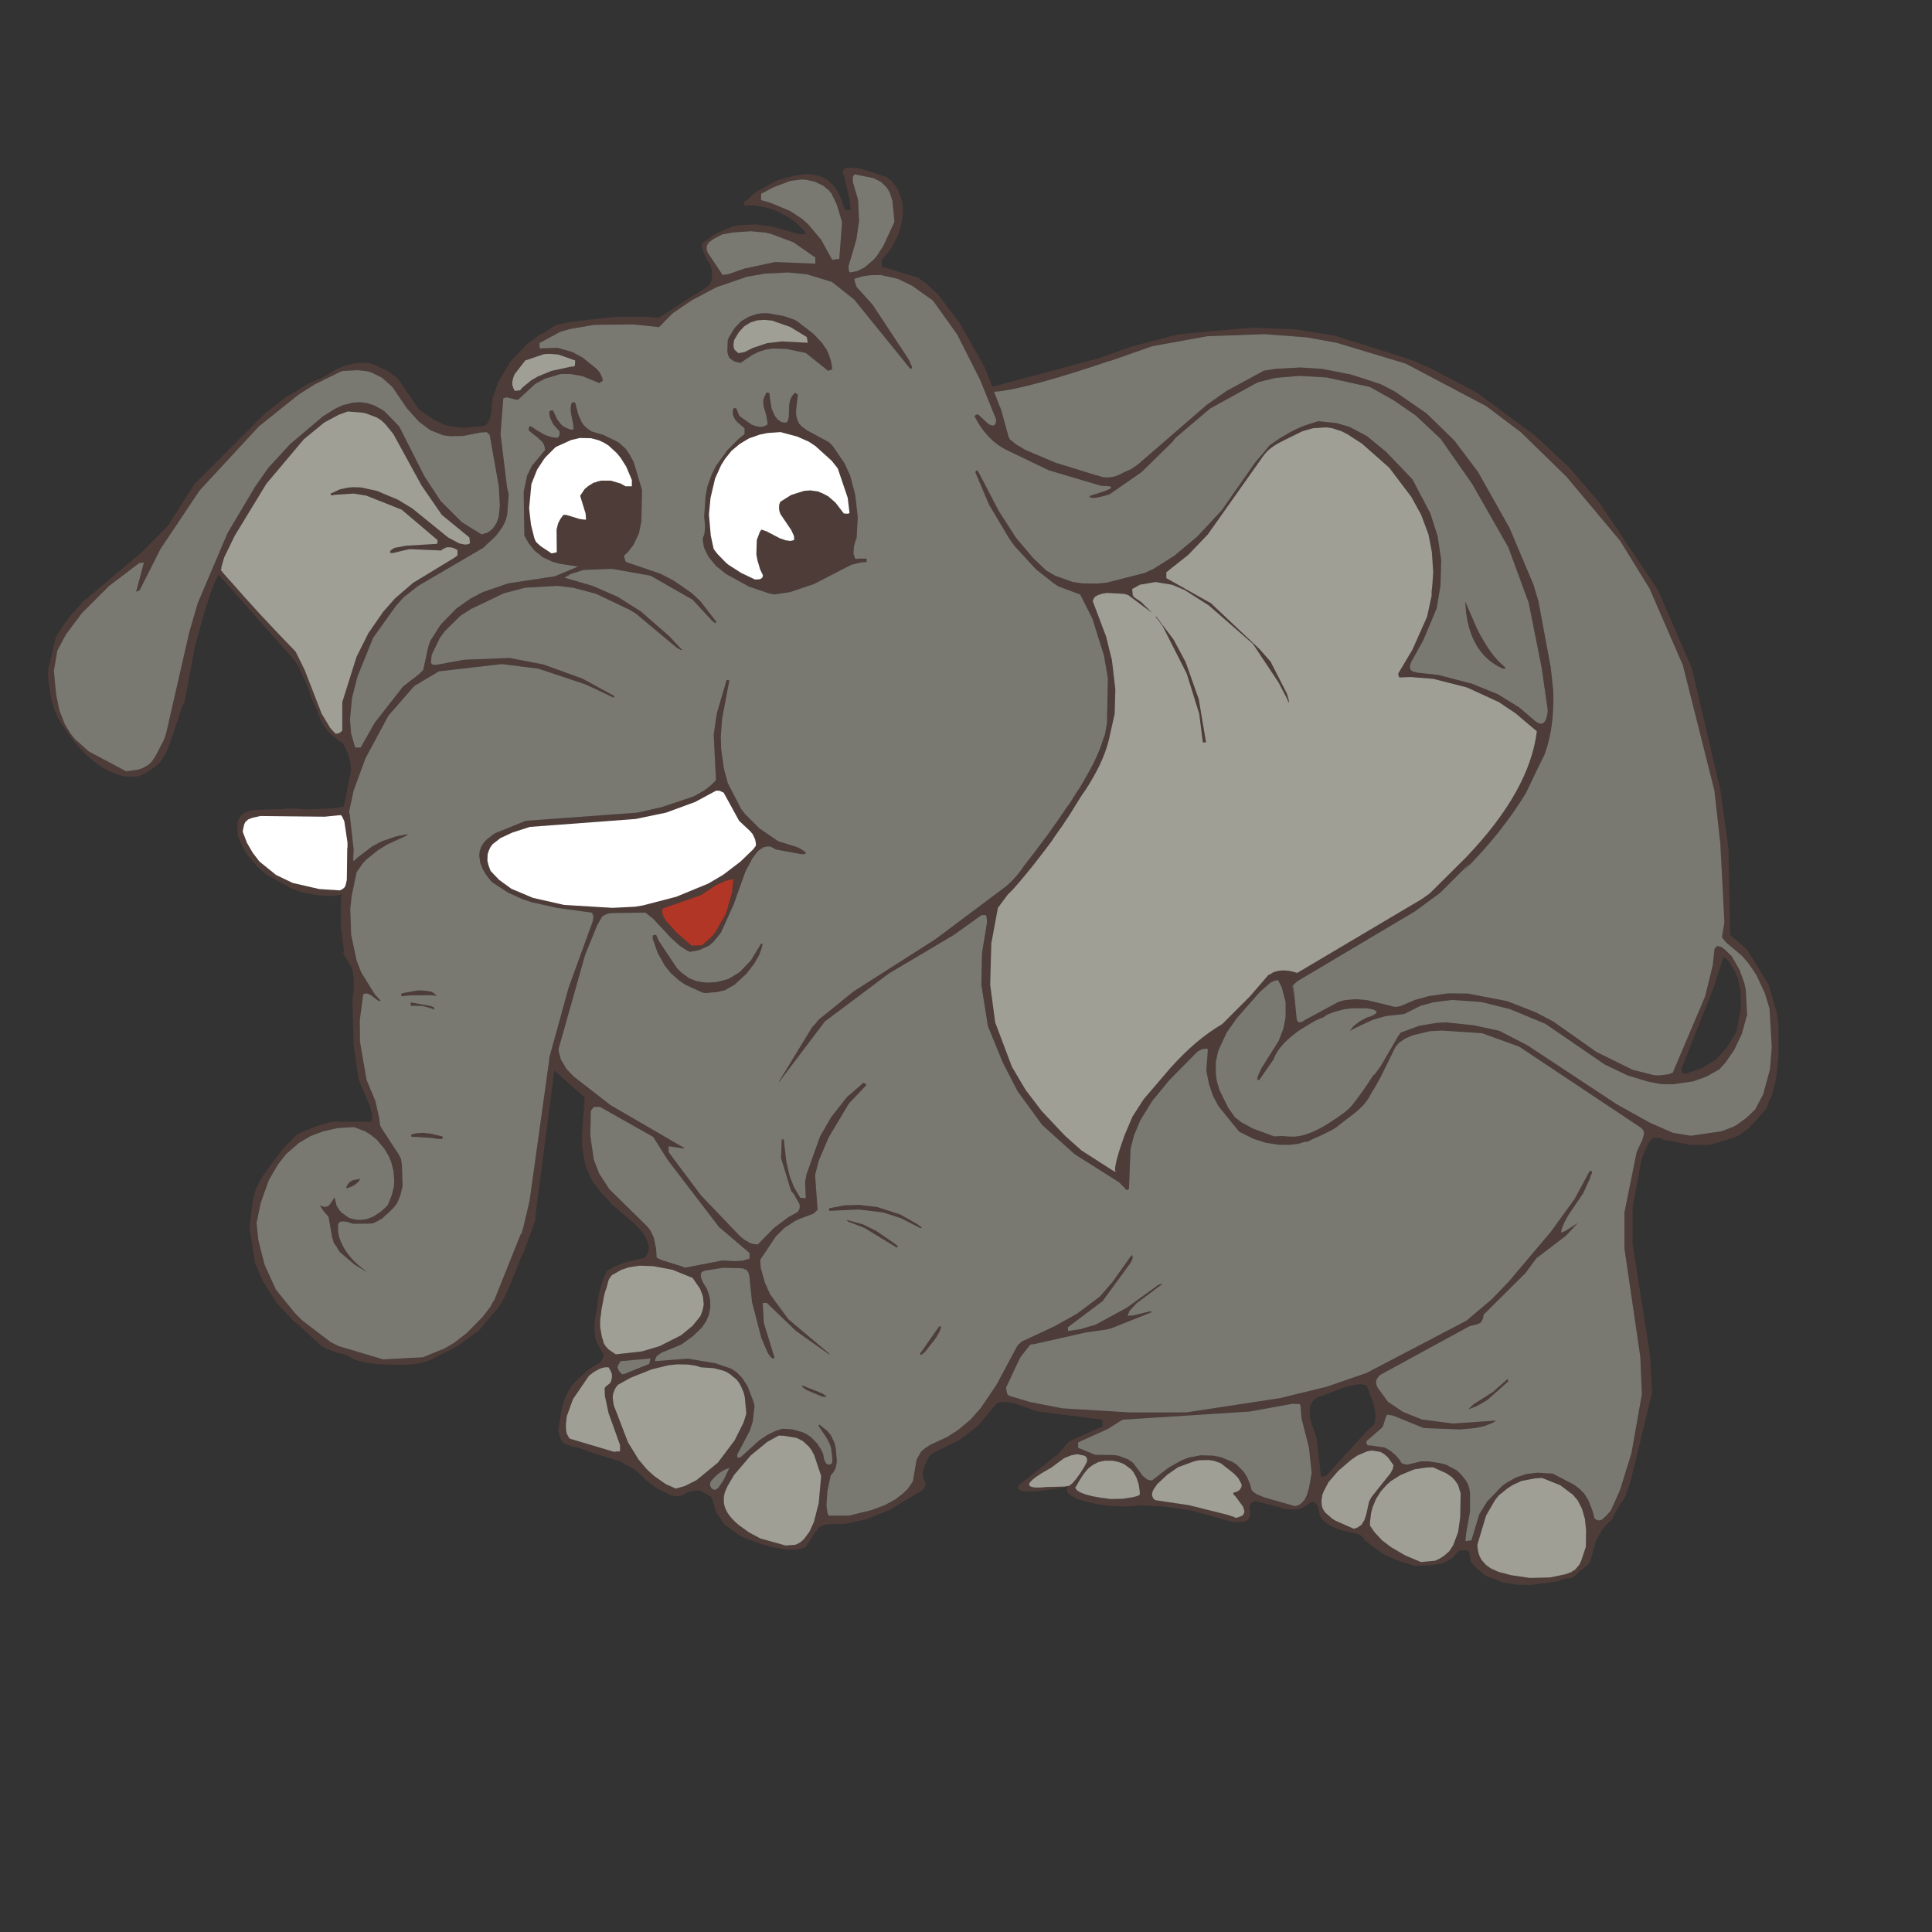 <?xml version="1.0" encoding="utf-8"?>
<!-- Generator: Adobe Illustrator 16.0.0, SVG Export Plug-In . SVG Version: 6.00 Build 0)  -->
<!DOCTYPE svg PUBLIC "-//W3C//DTD SVG 1.1//EN" "http://www.w3.org/Graphics/SVG/1.1/DTD/svg11.dtd">
<svg version="1.1" id="Layer_1" xmlns="http://www.w3.org/2000/svg" xmlns:xlink="http://www.w3.org/1999/xlink" x="0px" y="0px"
	 width="300px" height="300px" viewBox="0 0 300 300" enable-background="new 0 0 300 300" xml:space="preserve">
<rect x="0" y="0" width="300" height="300" fill="#333333" stroke="none"/>
<g>
	<path fill-rule="evenodd" clip-rule="evenodd" fill="#4E3C38" d="M120.121,29.069l-1.937,1.021v0.985l1.479,0.423l3.028,1.268
		l1.831,1.197l0.986,0.88l2.007,2.394l1.726,3.134l0.246-0.07l0.845-0.105l0.423-5.704l-0.81-2.712l-0.81-1.689l-0.387-0.493
		l-0.95-0.775l-1.338-0.633l-1.338-0.282l-0.704-0.035l-1.69,0.211L120.121,29.069z M117.375,29.809l3.345-1.831l2.781-0.74
		l1.69-0.211l0.739,0.035l1.091,0.211l0.634,0.211l0.669,0.317l1.092,0.986l0.493,0.669l0.634,1.197l0.669,1.972h0.88l-0.176-1.62
		l-0.809-3.556l-0.282-0.669l0.035-0.141l0.071-0.176l0.176-0.211l0.492-0.211h0.845l1.339,0.176l3.908,1.268l0.739,0.598
		l0.811,1.057l0.211,0.387l0.599,1.655l0.141,0.845v1.337l-0.211,1.338l-0.528,1.831l-1.092,2.078l-1.479,1.796l0.07,1.091
		l0.669,0.106l4.93,1.515l1.303,0.915l1.901,1.796l3.311,4.401l3.837,6.831l1.197,2.993c10.916-2.911,16.573-4.437,16.973-4.578
		c0.446-0.188,1.948-0.728,4.507-1.62l7.324-1.937l11.444-1.056l6.831,0.281l5.985,0.951l11.655,3.662l3.204,1.374l7.324,3.838
		l9.119,6.76l5.212,4.859l4.719,5.528l9.084,13.557l5.246,12.148l4.438,18.979l1.232,8.979l0.246,13.381l2.642,2.289l3.31,5.388
		l1.338,4.471l0.211,1.832v5l-0.353,3.415l-0.668,2.5l-0.811,1.972l-0.211,0.317l-2.43,2.711l-1.373,1.057l-0.985,0.528
		l-3.944,1.162l-2.888-0.036l-4.225-0.81l-0.493-0.246l-0.811-0.035l-0.316,0.035l-0.212,0.211l-0.563,0.774l-0.246,0.599
		l-0.176,0.282l-0.599,1.69l-1.338,7.253v5.634l2.711,17.219l0.317,5.916l-3.346,13.732c-0.54,1.619-0.845,2.477-0.915,2.57
		c-0.915,1.291-1.585,2.43-2.008,3.415l-0.739,0.669l-0.774,0.916l-0.951,1.726l-0.81,2.958l-0.281,0.598l-1.585,1.232
		c-0.633,0.799-1.268,1.115-1.901,0.951l-1.549,0.528l-3.909,0.528l-2.218-0.036l-2.147-0.352l-2.677-1.021l-1.761-1.479
		l-0.563-0.669l-0.246-1.443l-0.211-0.353l-0.6-0.035l-0.387,0.035l-0.493,0.105l-0.176,0.105l-0.105,0.212l-0.634,0.704
		l-0.528,0.388l-0.246,0.07l-0.142,0.141l-0.915,0.317l-1.373,0.246l-2.676,0.105l-2.149-0.669
		c-1.056-0.423-1.877-0.763-2.464-1.021c-0.188-0.094-0.893-0.599-2.113-1.514c-0.445-0.329-0.81-0.599-1.092-0.811
		c-0.093-0.305-0.27-0.539-0.527-0.704c-0.281-0.164-0.786-0.328-1.514-0.493c-0.916-0.164-1.598-0.34-2.043-0.527
		c-0.845-0.281-1.585-0.705-2.219-1.268c-0.375-0.353-0.598-0.751-0.668-1.197c-0.095-0.587-0.165-0.928-0.212-1.021
		c-0.234-0.399-0.47-0.622-0.704-0.669c-0.164-0.047-0.399,0.023-0.705,0.211c-0.539,0.353-0.832,0.552-0.88,0.599
		c-0.445,0.211-0.88,0.317-1.303,0.317h-0.598c-0.4,0-0.752-0.023-1.057-0.07c-0.282-0.048-0.493-0.129-0.634-0.247l-2.606-0.669
		c-1.432-0.563-2.147-0.258-2.147,0.916c0,0.047,0.023,0.188,0.07,0.422c0.047,0.259,0.047,0.481,0,0.67
		c-0.117,0.633-0.704,0.95-1.761,0.95c-0.563,0-0.997-0.047-1.303-0.141s-0.493-0.141-0.563-0.141c-0.094,0-0.305-0.06-0.634-0.176
		l-5.035-1.409l-4.049-0.563l-4.155-0.176c-0.118,0.047-0.234,0.082-0.353,0.105c-0.188,0.023-0.422,0.047-0.704,0.07
		c-0.094-0.047-0.27-0.047-0.528,0c-0.141,0-0.293,0-0.458,0c-1.689,0-3.239-0.153-4.647-0.458
		c-1.338-0.258-2.358-0.563-3.063-0.915c-0.07-0.023-0.129-0.059-0.176-0.105c-0.259-0.118-0.458-0.246-0.599-0.388
		c-0.281-0.259-0.423-0.517-0.423-0.774c0-0.047,0.035-0.188,0.105-0.423c-0.164,0.023-0.329,0.047-0.492,0.07
		c-4.93,0.916-7.324,0.903-7.184-0.035c0.023-0.07,0.047-0.141,0.07-0.211l5.81-4.647h0.177l0.316-0.423l0.353-0.247l-0.176,0.07
		l1.338-1.584l5.281-2.395l-0.035-0.247v-0.281l-0.07-0.212v-0.281l-10.035-1.267l-3.804-1.339l-1.443-0.141h-0.387l-0.177,0.07
		l-0.176,0.035l-0.458,0.246l-2.676,3.24l-2.993,2.324l-4.33,2.112l-0.177,0.176l-0.281,0.423l-0.142,0.281l-0.176,0.247
		l-0.422,1.021l-0.177,0.811v0.457l0.177,0.6l0.069,0.069c0.376,0.751,0.13,1.374-0.739,1.867l-4.647,2.781l-3.697,1.479
		l-3.345,0.705l-2.501,0.034l-0.422,0.07l-0.774,0.282l-0.106,0.07l-0.705,0.81l-1.479,2.324c-0.61,0.282-1.256,0.423-1.937,0.423
		c-2.136,0-4.777-0.669-7.923-2.007l-0.493-0.281c-0.375-0.259-0.658-0.459-0.845-0.6c-0.399-0.305-0.728-0.552-0.986-0.739
		c-0.141-0.094-0.281-0.188-0.422-0.282v-0.035c-0.023-0.023-0.047-0.035-0.07-0.035l-0.036-0.069v-0.036
		c-0.516-0.728-0.857-1.22-1.021-1.479c-0.188-0.259-0.34-0.634-0.458-1.127c-0.141-0.493-0.211-0.751-0.211-0.774l-0.141-0.423
		l-0.07-0.105l-0.071-0.141l-0.105-0.141l-1.621-0.916h-0.81l-1.091,0.247l-0.352,0.176l-0.071,0.105
		c-0.916,0.493-1.831,0.47-2.746-0.07c-0.165-0.142-0.34-0.234-0.528-0.282c-0.493-0.188-1.033-0.48-1.62-0.88
		c-0.61-0.493-1.068-0.857-1.373-1.092c-0.306-0.353-0.611-0.646-0.916-0.88l-0.141-0.177l-0.669-0.493l-2.042-1.161l-5-1.585
		c-0.165-0.094-0.352-0.176-0.563-0.246c-0.188-0.07-0.775-0.235-1.761-0.493c-0.681-0.188-1.021-0.293-1.021-0.316
		c-0.282-0.095-0.481-0.211-0.599-0.353c-0.047-0.047-0.082-0.082-0.105-0.105c-0.188-0.305-0.352-0.692-0.493-1.162
		c-0.047-0.235-0.093-0.435-0.141-0.599l0.563-3.38c0.493-2.02,1.315-3.521,2.465-4.508l1.761-1.619l1.549-0.916l0.423-0.387
		l0.176-0.353l0.07-0.211l0.07-0.493l-0.281-0.317l-0.845-1.549l-0.211-0.739c-0.071-0.822-0.105-1.362-0.105-1.62
		c0-0.399,0.058-0.951,0.176-1.655c0.023-0.164,0.059-0.328,0.106-0.492c0.094-0.517,0.141-0.881,0.141-1.092
		c0.093-1.057,0.316-2.148,0.668-3.274c0.141-0.423,0.293-0.857,0.458-1.304c0.141-0.305,0.27-0.575,0.387-0.81l1.197-0.704
		l1.972-0.739l2.676-0.599l0.423-0.563l0.105-0.282l0.141-0.563v-0.316l-0.141-0.599l-0.422-0.95l-0.598-0.916l-1.127-1.162
		l-3.45-2.958c-0.071-0.046-0.141-0.117-0.212-0.211c-0.399-0.54-0.88-1.056-1.443-1.549c-0.023-0.047-0.059-0.083-0.105-0.106
		c-0.023,0-0.036-0.012-0.036-0.035l-0.211-0.422l-1.091-1.373l-1.057-2.465l-0.458-2.782l-0.035-1.901l0.423-5.774l-4.719-4.155
		l-2.993,23.063h0.035v-0.07c0.047-0.094,0.094-0.199,0.141-0.316c0.47-1.128-0.188,0.751-1.972,5.634
		c-0.071,0.094-0.129,0.176-0.176,0.246c0,0.023,0,0.047,0,0.07c-0.071,0.094-0.129,0.2-0.176,0.316
		c-0.118,0.282-0.317,0.787-0.599,1.515c-0.258,0.657-0.458,1.174-0.598,1.55c-0.329,0.774-0.599,1.42-0.811,1.937
		c-0.258,0.54-0.434,0.903-0.528,1.091c-0.141,0.306-0.294,0.599-0.458,0.881c-0.118,0.188-0.235,0.363-0.352,0.528
		c-0.399,0.586-0.845,1.139-1.338,1.654c-0.422,0.47-0.974,1.139-1.655,2.008l-0.211,0.211l-3.345,2.465l-4.366,2.219
		c-0.212,0.07-0.423,0.14-0.634,0.211c-1.009,0.305-2.089,0.457-3.239,0.457c-1.808,0-3.052-0.023-3.733-0.07
		c-1.877-0.117-3.322-0.41-4.331-0.88c-0.869-0.587-1.584-0.856-2.148-0.811l-1.901-0.739l-0.739-0.387l-3.838-3.521l-0.458-0.316
		l-2.641-2.817l-2.254-3.521l-1.197-2.887l-0.81-5.458c0.259-2.019,0.411-3.228,0.458-3.627c0-0.094,0.012-0.188,0.035-0.281
		c0.118-1.15,0.633-2.465,1.549-3.944c0.235-0.375,0.575-0.856,1.021-1.443c0.141-0.211,0.305-0.435,0.493-0.669
		c0.845-1.057,1.385-1.772,1.62-2.147c0.094-0.094,0.764-0.774,2.008-2.043c0.188-0.188,0.669-0.434,1.443-0.739
		c1.526-0.704,2.958-1.185,4.295-1.443h5.881l0.105-0.106l0.071-0.104l0.07-0.493v-0.177l-0.281-1.373l-1.726-4.084l-0.211-0.846
		l-0.669-4.754l-0.176-6.937c0.141-1.056,0.211-1.854,0.211-2.395c0-1.479-0.188-2.512-0.563-3.098
		c-0.446-0.635-0.857-1.327-1.232-2.078l0.281,0.246v-0.211l-0.492-3.803v-4.401l0.14-0.669h-0.035
		c-0.774,0.258-1.913,0.305-3.415,0.141c-1.55-0.211-2.653-0.435-3.31-0.669c-0.681-0.235-1.092-0.399-1.232-0.493l-3.768-2.077
		l-1.232-1.092l-1.62-1.866l-0.633-1.021l-0.916-2.007l-0.071-1.443l0.071-0.739l0.211-0.599l0.352-0.458l0.211-0.176l0.458-0.282
		l0.774-0.281l0.634-0.07l4.648-0.142l0.387-0.104c0.47,0.046,0.998,0.069,1.584,0.069c0.165,0.023,0.34,0.035,0.528,0.035
		c0.305,0.048,0.669,0.071,1.091,0.071c0.517-0.023,1.092-0.048,1.726-0.071c0.117-0.023,0.211-0.035,0.282-0.035
		c0.211,0.023,0.411,0.023,0.598,0c0.681-0.023,1.268-0.058,1.761-0.105l0.035-0.035c0.094,0,0.188,0,0.282,0
		c0.211-0.047,0.399-0.094,0.563-0.141c0.118-0.023,0.234-0.047,0.352-0.07l1.091-5.458l-0.035-0.986l-0.387-1.689l-0.774-1.62
		l-0.352-0.316l-0.247-0.071c-0.211-0.211-0.458-0.422-0.739-0.633c-1.197-0.916-2.007-2.031-2.43-3.346
		c-0.235-0.681-0.646-1.643-1.232-2.888c-0.023,0-0.035-0.023-0.035-0.07c-0.07-0.493-0.317-1.197-0.739-2.112
		c-0.634-1.339-0.963-2.043-0.986-2.112c-0.141-0.47-0.669-1.232-1.584-2.289c-0.258-0.306-3.932-4.448-11.021-12.43
		c-0.094,0.188-0.199,0.399-0.317,0.634c-0.118,0.188-0.352,0.763-0.704,1.725c-0.4,1.009-0.599,1.62-0.599,1.831l-0.281,0.669
		l-1.761,6.338l-1.584,8.557c-0.188,0.305-0.352,0.634-0.493,0.985c-0.141,0.399-0.34,1.021-0.598,1.866
		c-0.141,0.399-0.552,1.62-1.232,3.662c-0.4,1.15-0.904,2.113-1.515,2.888c-0.305,0.328-0.669,0.646-1.091,0.95
		c-1.174,0.822-2.078,1.245-2.711,1.269H19.45c-2.253-0.493-4.331-1.679-6.232-3.558c-1.197-1.173-2.418-2.723-3.662-4.647
		c-0.892-1.338-1.467-2.887-1.726-4.647c-0.211-1.292-0.316-2.066-0.316-2.324c-0.023-0.117-0.047-0.212-0.071-0.281l0.071-1.304
		l1.126-4.789l0.282-0.527l1.62-2.43l2.359-2.676l8.979-7.536l4.19-4.225l4.12-6.479L41.141,64.21l3.169-2.465l3.521-2.147
		l2.359-1.021l1.796-1.126l1.408-0.598l1.796-0.458l1.056-0.07l1.021,0.07l1.056,0.317l1.832,0.88l1.549,1.091l3.381,4.93
		l2.429,1.655l1.198,0.493l0.211,0.176l0.317,0.071l0.282,0.105l2.183,0.317l2.852-0.211l0.88-0.176l0.317-0.423l0.352-0.739
		l0.176-0.88l0.176-2.148l0.916-2.5l1.796-3.099l2.57-2.746l2.147-1.584c0.282-0.071,0.692-0.293,1.232-0.669
		c0.587-0.4,1.057-0.669,1.409-0.811c0.822-0.305,3.886-0.728,9.19-1.267h4.824c0.422,0.046,0.951,0.105,1.585,0.176
		c0.164,0,0.938-0.458,2.324-1.374c1.62-1.08,2.559-1.689,2.817-1.831c1.479-0.892,2.371-1.467,2.676-1.726
		c0.423-0.399,0.634-0.963,0.634-1.69c0-0.774-0.165-1.42-0.493-1.937c-0.493-0.728-0.869-1.608-1.126-2.641
		c0-0.023,0-0.105,0-0.246l0.176-0.176l1.726-1.303l2.746-1.232l1.409-0.247l2.43-0.105l2.535,0.352l4.225,1.197h0.176l0.212-0.035
		h0.387v-0.211l0.035-0.176l-1.443-1.443l-1.162-0.811l-1.796-0.95l-1.302-0.458l-2.149-0.422h-1.267l-0.317,0.07v-0.669h0.071
		l0.317-0.211L117.375,29.809z M21.141,91.887l1.198-4.507h-0.353l-0.176,0.035h-0.176l-4.683,3.556l-4.261,4.261l-2.465,3.31
		l-1.338,2.5l-0.528,3.134l0.352,3.697l0.528,2.5l0.845,2.148l0.88,1.408l0.669,0.845l2.183,1.937l5.775,3.063l1.761-0.246
		l0.704-0.212l0.951-0.528l0.598-0.563l0.493-0.739l1.374-2.641l0.352-1.092l3.556-15.563l1.338-4.577l4.613-10.845l4.295-7.218
		l2.042-2.923l3.38-3.662l5.07-4.296l2.042-1.267l1.091-0.493l1.585-0.387l1.056-0.071l1.092,0.141l1.091,0.353l1.126,0.599
		l0.563,0.387l2.219,2.289L65.93,74l2.5,3.803l3.274,3.274l3.064,1.902l0.88-0.247l0.704-0.493l0.316-0.352l0.458-0.739l0.317-0.916
		l0.176-1.69l-0.176-3.099l-1.408-7.888l-0.458-0.457l-1.021,0.07l-2.641,0.528l-2.007,0.035l-1.092-0.141l-1.972-0.775l-1.76-1.303
		l-1.902-2.112l-2.253-3.31l-1.62-1.444l-1.55-0.775l-0.669-0.211l-1.514-0.176l-2.148,0.106l-0.458,0.07l-4.19,2.078l-2.43,1.549
		l-6.127,4.895L31,76.147l-6.092,9.12l-3.239,6.408L21.141,91.887z M132.41,28.189l0.845,2.887l0.141,3.24l-0.423,2.887l-1.232,4.19
		l0.071,0.598l0.035,0.141l0.105,0.176l1.056-0.176l1.197-0.563l1.55-1.338l0.422-0.528l0.986-1.514l1.726-3.733l-0.316-3.274
		l-0.388-1.232l-0.423-0.739l-0.599-0.634l-0.422-0.352l-1.092-0.563l-2.993-0.599l-0.141,0.282l-0.071,0.07L132.41,28.189z
		 M109.733,38.436v0.106l0.035,0.352l0.141,0.352l2.289,3.45h0.176l0.176-0.07h0.387l2.641-0.916l4.754-1.021l6.268,0.247v-0.951
		l-3.38-2.359l-3.486-1.303l-0.915-0.211l-2.254-0.211l-2.887,0.211l-1.514,0.281l-1.303,0.669l-0.775,0.563l-0.317,0.493
		L109.733,38.436z M34.803,86.569l-0.423,1.444v0.281c-0.047,0.048-0.082,0.118-0.105,0.211c0.352,0.446,0.739,0.903,1.162,1.373
		c0.047,0.071,0.106,0.129,0.176,0.176c3.075,3.545,6.502,7.254,10.282,11.127l1.408,2.853l2.641,6.796l1.337,2.218l0.81,0.881
		h0.282l0.247-0.071l0.422-0.281l0.106-0.105v-4.437l2.218-7.043l1.832-3.662l2.289-3.31l1.866-2.113l2.782-2.394l6.373-3.873
		l0.528-0.387v-0.845l-0.387-0.211l-0.352-0.141l-0.352-0.071h-0.599l-0.599,0.282L68.5,85.478l-4.93-0.211l-2.535,0.598h-0.423
		l-0.035-0.105v-0.106l0.035-0.105l0.211-0.211l0.352-0.211l0.176-0.07l1.69-0.317l4.753-0.282l0.106-0.07l0.035-0.246v-0.282
		l-5.564-4.718l-5.493-2.183l-1.937-0.317l-2.782,0.176l-0.739,0.106l-0.07-0.141V76.64l1.479-0.669l1.162-0.247l0.774-0.071
		l1.268,0.036l2.465,0.528l3.275,1.373l2.218,1.338l5.599,4.542l1.726,0.916l0.845,0.176l0.458-0.035l0.212-0.071l0.176-0.141
		l-0.071-0.247v-0.211l-0.035-0.211v-0.176l-4.295-3.521l-3.134-4.542l-4.402-8.028l-1.267-1.549l-0.599-0.564l-0.739-0.458
		l-1.584-0.599l-0.634-0.14l-2.253-0.176l-1.444,0.528l-2.218,1.197l-3.169,2.606l-5.81,6.901l-4.93,8.099L34.803,86.569z
		 M141.6,44.352l-2.183-1.057l-2.676-0.599l-1.585,0.035l-1.232,0.176l-1.268,0.388l0.035,0.281l0.246,0.775l0.106,0.246
		l2.429,2.676l5.599,8.486l0.493,1.092l0.035,0.14v0.212h-0.141l-0.105,0.07l-8.697-10.74l-3.451-2.747l-3.908-1.197l-2.923-0.282
		l-3.591,0.176l-2.817,0.493l-4.719,1.62l-3.838,2.042l-2.958,2.007l-2.113,2.147l-4.014-0.422l-6.056,0.07l-3.874,0.669
		l-1.408,0.422l-3.204,1.725v0.705l0.035,0.071v0.035l0.07,0.035l2.641-0.105l2.359,0.669l1.62,0.88l2.219,1.795l0.422,0.528
		l0.352,0.74l0.106,0.528l-0.282,0.141l-0.246,0.211L90.438,58.4l-1.866-0.316h-1.515l-2.394,0.704l-1.585,0.845l-2.605,2.43H80.05
		l-0.176-0.07l-1.127-0.282h-0.176l-0.422,0.141l-0.423,5.564l1.021,8.345l0.247,1.021l-0.247,3.169l-0.281,0.985l-0.458,0.916
		l-0.951,1.303l-2.007,1.901l-10.105,5.916l-2.254,1.76l-1.197,1.339l-3.556,4.964l-2.43,6.021l-0.845,3.311l-0.316,3.345
		l0.176,2.219l0.633,2.147H56l2.183-3.838l4.401-5.634l2.465-1.902l0.669-0.668l0.739-3.416l0.352-1.092l1.62-2.534l2.429-2.501
		l2.254-1.584l1.831-0.951l3.979-1.373l7.219-1.092l3.627-1.514l-2.782-0.422l-1.197-0.317l-1.62-0.774l-0.211-0.211l-0.915-0.705
		l-0.951-1.197l-0.669-1.162l-0.105-6.795l0.528-2.536l0.74-1.514l2.078-2.5l-0.071-0.176v-0.211l-0.176-0.528L84.1,68.506
		l-0.81-0.739l-0.282-0.176l-0.844-0.704l-0.036-0.106l-0.035-0.07v-0.282l0.071-0.07l0.07-0.141l0.106-0.035l0.528,0.281
		l0.422,0.317l1.374,0.774l1.126,0.352l0.81,0.071l0.105-0.105l0.071-0.176l0.105-0.105v-0.599l-0.986-1.126l-0.387-0.775
		l-0.176-0.563v-0.211l-0.036-0.211v-0.176l0.106-0.106l0.246-0.105h0.212l0.704,1.479l0.528,0.669l0.387,0.352l0.88,0.422
		l0.317,0.071h0.352v-0.599l-0.388-2.078l-0.035-0.704l0.071-0.493l0.07-0.247l0.282-0.141l0.281,0.071l0.458,1.795l0.528,1.197
		l0.352,0.528l0.528,0.493l0.669,0.458l1.901,0.563l2.148,1.057l0.281,0.176l0.986,0.916l0.563,0.81l0.669,1.232l1.302,4.366
		l-0.105,4.824l-0.388,1.902l-0.81,1.726l-0.88,1.162l-0.599,0.528V86.5l0.212,0.634l0.105,0.141l5.282,1.796l2.113,1.091
		l2.747,1.901l1.337,1.232l2.536,3.275l-0.211,0.211l-0.212-0.211l-0.246-0.177l-3.028-3.274l-6.549-3.733l-5.986-1.057
		l-4.401,0.176l-1.937,0.599l-1.021,0.598l4.367,1.268l3.873,1.69l3.626,2.289l4.437,3.873l1.972,2.113h-0.211l-0.668-0.388
		l-6.374-5.316l-0.88-0.528l-5.246-2.5L89.1,91.288l-2.5-0.317l-5.036,0.282l-3.345,0.88l-5.07,2.43l-1.655,1.056l-2.395,2.359
		l-0.809,1.091l-1.268,2.642l-0.106,1.232l0.282,0.281h0.599l4.26-0.774l7.078-0.281l5.282,1.021l6.021,2.184l4.965,2.712
		l-0.071,0.14l-0.035,0.106l-4.331-2.043l-7.395-2.465l-5.634-0.704l-9.789,1.127l-3.838,2.289l-4.014,4.612l-3.556,6.62l-1.831,5
		l-0.705,3.274l0.105,0.458l0.599,5.388l-0.071,1.761h0.141l0.493-0.458l2.324-1.761l1.515-0.81l2.183-0.74l1.832-0.352
		l-0.071,0.105l-0.246,0.176l-2.923,1.339l-1.409,0.88l-1.795,1.443l-0.528,0.563l-0.986,1.408l-0.774,3.732l-0.211,1.972
		l0.141,4.015l0.844,3.979l0.704,1.83l2.113,3.416l0.916,0.985l-0.036,0.035h-0.07l-0.07,0.036l-0.036-0.036l-0.176-0.035
		l-0.81-0.598l-0.141-0.142l-0.598-0.316l-0.176-0.035h-0.317l-0.106,0.035l-0.105,0.07h-0.071l-0.528,4.05l0.035,3.345l1.021,5.915
		l1.373,3.275l0.599,2.676l0.105,1.057l0.317,0.598l2.57,3.909l0.388,0.774l0.14,1.021l0.106,3.274
		c-0.094,0.212-0.165,0.47-0.211,0.774c-0.117,0.493-0.305,1.021-0.563,1.585c-0.282,0.587-1.01,1.373-2.184,2.359
		c-0.07,0.07-0.141,0.141-0.211,0.211c-0.259,0.117-0.505,0.258-0.739,0.423c-0.211,0.117-0.481,0.234-0.811,0.352h-0.457
		l-0.176,0.035h-2.395c-0.704-0.281-1.279-0.398-1.726-0.352c-0.375,0.07-0.563,0.27-0.563,0.598c0,0.048,0.012,0.106,0.035,0.177
		c-0.023,0.117-0.035,0.258-0.035,0.423c0,0.774,0.247,1.631,0.74,2.57c0.493,0.962,1.174,1.854,2.042,2.676
		c0.54,0.493,1.091,0.939,1.655,1.338l-0.247-0.105l-1.62-0.985l-2.289-1.938l-0.388-0.598l-0.141-0.282l-0.388-0.528l-0.281-0.95
		L51,188.896c-0.634-0.611-1.08-1.209-1.338-1.797l0.317,0.212l0.387,0.105h0.106l0.316-0.07l0.141-0.07l0.211-0.141l0.81-1.197
		l0.317,1.303l0.352,0.563l0.422,0.493l1.127,0.811l0.563,0.176l0.774,0.142h0.528l0.88-0.106l1.091-0.422l1.268-0.846l0.211-0.247
		l0.281-0.211l0.458-0.493l0.599-1.479l0.352-1.408l0.036-0.95l-0.106-1.409l-0.352-1.373l-0.352-0.88l-0.704-1.197l-1.163-1.409
		l-1.056-0.845l-0.81-0.493l-1.69-0.634l-2.5,0.142l-2.218,0.492l-2.007,0.74l-1.796,1.056l-2.042,1.761l-1.268,1.62l-1.408,2.43
		l-1.268,3.556l-0.634,3.099l0.282,2.677l0.95,3.768l1.761,3.873l2.923,3.627l1.197,1.196l4.437,3.381l1.232,0.599l6.866,2.043
		l6.162-0.317l3.38-1.373l1.443-0.846l2.008-1.55l2.429-2.465l1.268-1.654c0.188-0.375,0.353-0.681,0.493-0.915
		c0,0.047,0,0.093,0,0.141l4.578-11.443l0.986-4.226l3.028-21.691l0.035-0.528l2.993-10.845l3.768-10.352l0.07-0.459v-0.352
		l-0.211-0.492l-5.458-0.74l-3.908-0.88l-1.409-0.458l-2.289-1.056l-2.219-1.444l-0.387-0.316l-0.774-0.986l-0.528-0.916
		l-0.352-0.88l-0.176-1.162l0.07-0.669l0.211-0.669l0.352-0.599l0.458-0.528l1.268-0.985l4.859-1.972l17.359-1.269l3.838-0.88
		l4.718-1.585l0.387-0.176l1.479-0.845l0.951-0.74l0.81-0.81l-0.352-7.077l0.493-3.345l1.514-5.142h0.211l0.211,0.07l-1.126,5.916
		l-0.211,2.888l0.07,1.901l0.422,3.028l0.599,2.218l2.078,4.014l0.598,0.775l2.219,2.218l2.922,2.008l2.852,0.88l0.599,0.281
		l0.705,0.458l0.141,0.211l-0.141,0.177h-0.599l-3.979-0.739l-0.282-0.211l-0.598-0.247h-0.317l-0.599,0.105l-0.81,0.528
		l-0.246,0.246l-0.704,0.951l-1.092,2.042l-1.831,5.141l-1.972,4.366l-1.163,1.443l-0.704,0.6l-1.479,0.669l-1.479,0.281
		l-0.528-0.246l-1.021-0.669l-1.338-1.197l-2.782-2.993l-1.232-0.985l-5.387,0.07l-0.528,0.105l-0.775,0.387l-0.81,1.409
		l-1.867,4.577l-4.12,14.578v0.352l0.353,1.338l0.915,1.515l1.092,1.126l5.704,4.437l11.515,6.69l-0.247,0.036l-2.253-0.353v0.916
		l5.035,6.725l6.021,6.303l0.74,0.599l0.844,0.493l0.317,0.106l0.669,0.104h0.246l2.43-2.5l2.289-1.725l1.479-0.81l0.035-0.142
		l0.07-0.035l0.176-0.388v-0.599l-0.88-1.584l-0.457-0.528l-1.549-5.105l0.105-2.888h0.176l0.141,0.035l0.387,3.416l0.528,2.288
		l0.669,1.69l0.986,1.655h0.211l0.634,0.07l-0.106-2.57l0.211-1.127l2.113-5.916l1.725-2.992l2.465-3.135l2.571-2.218l0.211,0.141
		l0.211,0.105l-0.07,0.212l-2.641,2.781l-3.134,5.247l-1.514,3.556l-0.598,2.289l0.387,5.423l-0.669,0.599l-2.253,0.845
		l-0.634,0.317l-1.62,1.057l-1.303,1.302l-2.43,3.627l0.071,1.198l0.669,2.394l0.81,1.796l2.817,3.838l6.479,5.458h-0.07
		l-0.282-0.142l-4.93-3.485l-4.542-4.366h-0.633l0.176,3.134l1.62,5.246l-0.035,0.282l-0.282-0.07l-0.141-0.105l-0.281-0.317
		l-0.282-0.422l-0.986-2.289l-1.444-5.563l-0.422-4.085l-0.071-0.211v-0.176l-0.316-0.493l-0.282-0.141l-0.141-0.035l-0.141-0.106
		h-0.246l-0.176-0.035l-2.711-0.07l-2.853,0.458l-0.457,0.212l-0.071,0.211l-0.07,0.07v0.352l0.07,0.353l0.247,0.599l0.634,1.021
		l0.388,1.162l0.105,0.67l0.035,0.985l-0.211,1.162l-0.422,1.021l-0.634,0.95l-1.409,1.373l-1.796,1.303l-3.134,1.304l-0.739,0.528
		l-0.035,0.141l-0.141,0.211l-0.035,0.142v0.104l-0.071,0.177l5.141-0.388l4.226,0.704l2.5,0.846l0.88,0.598l0.774,0.775
		l0.916,1.408l0.916,2.43l0.14,0.599l-0.281,2.394l-0.423,1.374l-1.972,3.732v0.528l0.211-0.035h0.247l2.958-2.676l1.197-0.811
		l1.373-0.669l1.021-0.316l1.584,0.104l1.62,0.459l0.669,0.352l0.634,0.458l0.916,0.95l0.598,0.951l0.317,0.704
		c0.023,0.141,0.059,0.364,0.106,0.669c0.164,0.61,0.411,0.915,0.739,0.915c0.329,0,0.505-0.104,0.528-0.316
		c0.047-0.212,0.059-0.423,0.035-0.634l-0.176-1.55l-0.246-0.739l-0.493-0.95l-1.232-1.831l0.035-0.105l0.106-0.071l1.162,0.916
		l0.599,0.704l0.563,1.162l0.211,0.846l0.176,2.077c-0.023,0.023-0.035,0.047-0.035,0.07c-0.023,0.845-0.329,1.538-0.915,2.077
		l-0.528,2.465l-0.141,2.184l0.141,1.127l0.176,0.492h3.204l3.45-0.845l2.077-0.774l1.62-0.881l1.162-0.88l0.774-0.739l0.811-1.162
		l0.598-3.451l0.704-1.232l0.635-0.527l0.81-0.528l2.605-1.197l1.69-1.092l1.901-1.585l1.62-1.831l2.43-3.591l3.204-5.986
		l0.281-0.353l0.212-0.141l0.176-0.211l5.211-2.43l3.451-1.937l3.521-2.642l2.007-2.323l2.923-4.12l0.142,0.141v0.388l-0.071,0.211
		l-0.211,0.423l-4.366,5.985l-5.387,4.05v0.599l1.937-0.281l2.358-0.704l4.859-2.642l4.859-3.521l0.458-0.177h0.211l-4.05,3.028
		l-1.091,1.197l-0.282,0.739l0.916-0.07l2.746-0.669v0.211l-6.197,2.465l-0.88,0.212l-3.028,0.423l-7.958,1.795l-0.704,0.106
		l-1.444,1.83l-0.246,0.423l-2.077,4.438l0.141,0.844l0.106,0.177l0.176,0.212l3.274,0.985l5.07,0.986l10.388,0.633h8.803
		l14.578-2.218l7.218-1.761l6.232-2.147l15.528-8.135l3.909-3.31l2.641-2.746l6.549-7.747l3.663-5.07l2.323-4.296l0.176-0.035h0.212
		v0.316l-0.212,0.423l-0.105,0.388l-1.057,2.324l-2.323,3.415l-0.67,1.268l-0.352,0.916l-0.07,0.352v0.142l0.634-0.247l1.937-1.232
		l-1.831,1.973l-4.542,3.45l-1.761,2.359l-6.479,6.443l-0.07,0.493l-0.281,0.634l-0.141,0.07l-0.071,0.105l-0.633,0.247
		l-0.951,0.211l-13.874,7.57l-0.246,0.211l-0.211,0.317l-0.07,0.07l-0.07,0.141l-0.07,0.317v0.246l0.141,0.528l0.141,0.246
		l1.55,2.113l2.288,1.549l2.958,1.198l4.824,0.633l6.725-0.457l-0.528,0.352l-1.267,0.493l-1.444,0.316l-2.358,0.211l-5.634-0.211
		l-4.754-1.937l-0.88-0.141l-0.106,0.07l-0.176,0.388l-0.422,1.338l-0.177,0.246l-2.359,2.043l-0.035,0.105v0.176l0.035,0.141
		l0.071,0.07l0.035,0.142l0.141,0.07h0.422l2.148,0.316l0.915,0.528l0.845,0.74l0.6,0.704l0.246,0.457l0.176,0.071l0.493,0.14h0.317
		l2.042-0.492h1.197l1.796,0.281l0.915,0.247l1.655,0.88l0.669,0.634l0.774,0.986l0.282,0.528l0.211,0.669l0.105,0.668v2.923
		l-0.599,3.346l-0.105,1.232l0.704-0.106h0.212l1.232-4.084l1.196-1.937l2.359-2.465l0.704-0.493l1.444-0.81l1.584-0.528
		l1.761-0.211l2.359,0.141l3.31,1.725l0.88,0.67l0.739,0.774l0.6,0.986l0.633,1.584l0.317,1.197l0.317,0.246l0.176,0.071h0.317
		l0.176-0.036l0.141-0.07l0.316-0.211l0.106-0.176l0.176-0.106l0.811-0.915l1.408-3.134l1.796-5.775l1.619-9.154l-0.246-5.811
		l-2.465-16.865v-5.529l1.901-9.4l0.916-1.973l0.211-0.774v-0.353l-0.071-0.246l-0.316-0.387l-18.979-12.642l-5.74-2.077
		l-6.232-0.423l-1.901,0.105l-2.676,0.634l-1.127,0.493l-0.986,0.669l-0.527,0.599l-2.254,4.577
		c-0.657,1.244-1.08,1.984-1.268,2.219c-0.211,0.352-0.446,0.774-0.704,1.268h-0.035c-0.329,0.634-1.068,1.42-2.219,2.359
		c-1.338,1.01-2.254,1.714-2.747,2.112c-0.305,0.234-1.196,0.704-2.676,1.408c-0.281,0.118-0.563,0.235-0.845,0.353
		c-0.353,0.164-0.682,0.329-0.986,0.493l-0.281-0.035l-1.021,0.316l-1.373,0.176h-1.69l-2.042-0.316l-1.901-0.599l-2.254-1.127
		l-3.204-3.943l-0.88-1.655l-0.599-1.796l-0.423-2.112l0.246-3.169l-0.069-0.105v-0.105h-0.282l-0.458,0.07l-0.246,0.069
		l-0.493,0.282l-0.177,0.142l-4.26,4.33l-2.642,3.205l-1.865,3.028l-0.986,2.358l-0.528,2.078l-0.246,6.196l-0.317,0.212
		l-0.035-0.035l-0.141-0.07l-0.211-0.282l-0.846-0.845l-6.901-4.366l-5.035-4.542l-3.803-5.212l-2.289-4.437l-2.324-5.669
		l-1.021-6.444l0.106-4.93l0.774-4.718l-0.035-0.669l-0.105-0.493h-0.704l-4.331,3.099l-10.035,5.95l-9.965,7.466l-7.183,9.507
		l0.105-0.247l5.106-8.38l0.387-0.388l0.634-0.774l5.388-4.366l12.746-8.134l10.951-8.204l0.599-0.528
		c0.845-0.821,1.572-1.702,2.183-2.642c1.057-1.337,2.043-2.628,2.958-3.873c0.212-0.305,0.435-0.598,0.67-0.88
		c0.14-0.211,0.281-0.411,0.422-0.599c0.986-1.385,1.89-2.688,2.711-3.908c0.141-0.188,0.282-0.376,0.423-0.563
		c0.353-0.587,0.704-1.15,1.057-1.69c0.164-0.259,0.328-0.505,0.493-0.739c0.915-1.526,1.678-2.911,2.288-4.155
		c0.61-1.314,1.057-2.465,1.338-3.45l0.211-0.528l0.317-1.726l0.141-7.007l-0.598-3.521l-1.797-5.739l-1.865-3.698l-0.142-0.105
		l-3.31-1.232l-0.634-0.423l-2.781-2.183l-3.311-3.591l-0.845-1.162l-3.169-5.317l-2.113-5l0.035-0.14v-0.071l0.071-0.07
		l0.176-0.035l0.246,0.352l3.099,5.95l2.676,4.155l2.677,3.169l2.042,1.937l1.338,0.774l2.747,0.986l1.443,0.211l2.323,0.035
		l1.479-0.141l5.951-1.514l1.303-0.599l3.239-2.042l3.592-2.993l3.803-4.084l5.246-7.5l1.162-1.337
		c0.587-0.752,0.951-1.186,1.092-1.304l1.69-1.161l0.634-0.353c1.408-0.868,2.84-1.502,4.296-1.901l0.845-0.282l2.853,0.282
		l2.042,0.598l2.712,1.444l2.922,2.395l4.12,4.295l2.781,5.282l1.127,3.521l0.563,3.697l-0.106,3.979l-0.598,3.556l-2.078,4.965
		l-1.865,3.345l-0.212,0.6v0.316l0.105,0.353l0.388,0.246l0.669,0.176l3.274,0.353l5.246,1.373l3.979,1.62l3.311,2.042l2.183,1.866
		c1.314,1.221,2.065,0.752,2.254-1.408l-0.951-6.62l-2.007-10.07l-3.169-8.627l-5.6-9.823l-4.894-7.007l-3.909-3.662l-3.38-2.324
		l-3.697-2.078l-6.726-1.479l-4.261-0.247l-3.696,0.317l-2.712,0.669l-7.43,4.084l-5.387,4.578l-0.528,0.669l-4.754,4.647
		l-4.93,3.416c-2.042,0.657-3.087,0.751-3.134,0.281l1.831-0.598c2.065-0.658,2.065-0.986,0-0.986l-8.169-2.43l-6.304-3.028
		c-2.206-1.033-3.943-2.829-5.211-5.387l0.141-0.106l0.106-0.106h0.352l1.479,1.374l0.247,0.176l0.457,0.141h0.142l0.105-0.035
		l0.141-0.106l0.176-0.352v-0.176l0.036-0.211l-2.501-6.197l-3.556-7.042l-3.768-5.282L141.6,44.352z M125.367,52.767l-0.07-0.211
		v-0.211l-2.606-1.584l-2.817-0.986l-1.162-0.105l-1.126,0.07l-1.021,0.317l-0.986,0.599l-0.844,0.916l-0.74,1.232l-0.105,0.774
		l0.035,0.282v0.105l0.141,0.352l0.599,0.528l0.951-0.176l1.267-0.633l2.218-0.74l2.289-0.281l4.014,0.211L125.367,52.767z
		 M123.325,49.633l0.493,0.281l2.465,1.901l1.338,1.409l0.704,1.021l0.281,0.563l0.423,1.232l0.176,1.021v0.317l-0.317,0.07
		l-0.282,0.141l-3.485-2.782l-3.029-0.634l-2.183-0.07l-0.282,0.07l-0.563,0.071l-1.091,0.317l-1.126,0.528l-1.867,1.268
		l-0.916-0.211l-0.634-0.423l-0.176-0.176l-0.211-0.458l-0.106-0.528l0.071-1.76l0.176-0.423l0.88-1.444l1.021-1.056l1.197-0.704
		l1.303-0.422l0.669-0.106h1.057l2.359,0.422L123.325,49.633z M123.466,60.971l0.423,0.317l-0.282,2.394v0.599l0.07,0.493
		l0.212,0.634l0.176,0.352l0.422,0.458l0.81,0.598l3.45,1.867l0.599,0.633l1.795,2.641l0.88,1.937l0.774,2.958l0.388,3.486
		l-0.177,3.239l-0.176,0.388l-0.246,0.951l-0.07,1.021l0.211,0.669l0.142,0.211l0.422-0.071h1.268v0.528l-0.915,0.071l-1.444,0.352
		l-5.81,2.993l-3.768,1.267l-2.429,0.353l-0.81-0.176l-3.099-1.056l-3.591-1.972l-1.515-1.232l-1.162-1.409l-0.599-1.197
		l-0.14-0.422L109.135,84v-0.423l0.247-0.668l0.106-1.057l-0.141-1.69l0.211-3.134l0.282-1.479l0.669-1.867l0.668-1.337l1.761-2.43
		l1.832-1.832l0.845-0.668v-0.916l-1.057-0.88l-0.317-0.352l-0.247-0.387l-0.211-0.598v-0.458l0.141-0.457l0.352,0.035l0.07,0.035
		l0.388,1.021l0.316,0.317l1.655,1.162l0.669,0.247l0.633,0.105h0.176l0.458-0.07l0.141-0.071l0.14-0.105l0.141-0.035l0.141-0.141
		l-0.211-1.338l-0.423-1.444l-0.07-0.563l0.07-0.599l0.423-0.95h0.246l0.247,0.07l0.035,0.564l0.281,1.831l0.493,1.092l0.106,0.176
		l0.246,0.282l0.071,0.141l0.352,0.211l0.105,0.141l0.528,0.14h0.387l0.106-0.035l0.035-0.105l0.141-0.212l0.106-0.528l0.07-1.937
		l0.176-0.81l0.106-0.141l0.14-0.352L123.466,60.971z M93.747,68.718l-0.774-0.353l-1.197-0.317l-1.726-0.035l-1.373,0.317
		l-2.395,1.091l-1.514,1.514l-0.316,0.387l-1.056,1.62l-0.88,2.219l-0.352,3.767l0.281,2.535l0.528,2.113l0.211,0.493l0.212,0.247
		l0.598,0.528l1.655,1.091l0.81-0.176l-0.035-3.521l0.246-0.986l0.353-0.669l0.458-0.633h0.422l2.078,0.633l0.739,0.106h0.282
		l-0.071-0.95l-0.845-2.747l0.705-1.056l0.598-0.493l0.81-0.493l0.211-0.035l0.458-0.176l0.247-0.035l0.211-0.07h1.515l1.548,0.458
		l0.74,0.423h0.985v-0.986l-0.88-2.078l-0.845-1.337l-0.598-0.74l-1.303-1.196L93.747,68.718z M125.579,68.577l-1.761-0.774
		l-2.606-0.704l-2.042,0.141l-1.197,0.247l-1.69,0.598l-1.409,0.845l-1.268,1.056l-1.021,1.268l-0.599,0.951l-0.95,2.113
		l-0.704,2.993l-0.247,2.57l0.282,3.275l0.458,2.113l0.634,0.81l1.302,1.338l0.352,0.282l1.973,1.268l2.147,1.021l0.74-0.035
		l0.211-0.106l0.035-0.035l0.071-0.035l0.141-0.176v-0.141l0.035-0.141l-0.423-0.88l-0.422-1.408l-0.176-0.951l0.07-2.219
		l0.458-1.232l0.246-0.387l0.775,0.247l2.078,1.091l1.021,0.352h0.212L122.621,84l0.141-0.035h0.176l0.141-0.036l0.246-0.105
		l-0.035-0.599l-0.422-0.916l-1.69-2.5l-0.176-0.528v-0.176l-0.035-0.176l0.035-0.598l0.176-0.423l1.69-1.057l2.007-0.633
		l0.951-0.071l1.268,0.176l0.247,0.141l0.317,0.106l0.95,0.493l1.127,0.986l1.302,1.69l0.599,0.035l0.07-0.035h0.07l0.141-0.071
		l-0.281-2.359l-1.549-4.578l-0.951-1.197l-2.535-2.289L125.579,68.577z M84.487,54.985l-2.923,0.986l-1.69,2.183l-0.211,0.599
		l-0.105,0.493v0.634l0.105,0.141v0.176l0.105,0.176l0.07,0.176l0.106,0.14h0.211l0.387-0.07h0.212l0.387-0.458l1.338-1.091
		l1.021-0.598l2.148-0.88l2.923-0.634l0.598-0.07l0.071-0.106l0.035-0.035l0.035-0.774l-2.606-0.916l-1.302-0.105L84.487,54.985z
		 M53.923,131.711l0.035-0.07v-0.81l-0.493-3.31l-0.317-0.67l-0.106-0.176l-0.141-0.105l-2.5,0.246l-9.964-0.105l-1.268,0.282
		l-0.633,0.246l-0.458,0.423l-0.176,0.387l-0.176,0.811l-0.035,0.316l0.669,1.726l0.88,1.515l1.056,1.373l2.57,2.077l2.571,1.232
		l4.119,0.951l3.205,0.211l0.316-0.141l0.352-0.247l0.212-0.316l0.211-0.916L53.923,131.711z M76.141,131.57l-0.246,0.528
		l-0.176,0.563l-0.035,0.986l0.176,0.739l0.317,0.845l1.303,1.373l1.937,1.409l3.345,1.408l4.824,1.092l7.5,0.457l3.521-0.176
		l1.268-0.212l5.141-1.337l4.965-2.043l2.324-1.373l2.676-2.042l1.972-1.901l0.423-0.563v-0.353l-0.106-0.599l-0.387-0.845
		l-0.387-0.458l-1.725-1.619l-2.395-4.366l-0.598-0.282l-0.387-0.035l-0.247,0.035l-3.204,1.726l-4.507,1.654l-4.718,0.986
		l-16.444,1.232l-2.711,0.88l-1.832,0.846l-1.268,0.985L76.141,131.57z M62.761,154.176l1.867-0.352l0.845-0.035l1.373,0.176
		l0.352,0.141l0.493,0.388l0.106,0.141l-0.774-0.105l-3.451,0.035l-1.197,0.141l-0.105-0.387L62.761,154.176z M67.374,156.677v0.141
		l-0.176-0.141l-0.247-0.106l-1.409-0.387h-1.76v-0.528l3.134,0.563l0.387,0.176l0.141,0.106L67.374,156.677z M66.142,175.973
		l0.563,0.034l2.007,0.458v0.388h-0.705l-1.126-0.176l-3.028-0.177v-0.316l0.281-0.105l0.563-0.105l1.127-0.07L66.142,175.973z
		 M91.74,172.486l-0.07,3.909l0.528,3.661l0.845,2.184l1.584,2.43l5.916,5.81l0.493,0.669l0.493,1.057l0.352,1.725l0.07,1.304
		l0.106,0.105l0.633,0.316l3.064,0.951l0.598,0.246l5.845-1.127l1.972,0.106l1.127-0.07l1.092-0.317v-0.88l-4.754-4.05
		l-7.922-10.353l-2.289-3.627l-8.24-4.647h-0.985L91.74,172.486z M102.832,141.852l0.211,0.528l0.387,0.635l1.69,1.866l2.289,1.972
		l1.62-0.071l1.549-1.408l0.458-0.563l1.549-2.676l0.282-0.704l0.81-2.923l0.211-1.972h-0.317l-1.021,0.282l-1.374,0.633
		l-2.359,1.55l-5.845,2.042l-0.141,0.282V141.852z M117.867,148.331l-0.774,1.338l-1.197,1.55l-1.831,1.689l-1.479,0.846
		l-1.197,0.282l-1.901,0.176l-0.458-0.106l-2.606-1.197l-0.951-0.633l-1.338-1.197l-0.915-1.162l-1.091-1.938l-0.774-2.218v-0.458
		l0.07-0.07l0.106-0.035h0.141l0.211-0.035l0.422,0.951l2.817,4.226l0.599,0.598l1.268,0.951l1.126,0.458l1.268,0.211l0.458,0.035
		l1.514-0.105l1.726-0.458l1.76-1.057l1.761-1.83l1.584-2.606h0.247l-0.176,0.739L117.867,148.331z M243.221,74l-7.077-6.901
		l-5.388-4.049l-12.465-6.585l-10.739-3.239l-4.684-0.845l-6.549-0.493l-8.804,0.317l-8.592,1.549l-6.514,2.289v-0.035
		c-8.944,3.028-14.965,4.636-18.063,4.824l1.127,2.852l1.126,4.12l0.212,0.422l0.95,0.775l1.479,0.88l4.683,1.972l5.811,1.795
		c0.305,0.118,0.574,0.188,0.81,0.211c0.376,0.188,0.845,0.282,1.409,0.282c0.798,0,1.631-0.258,2.499-0.775l1.127-0.493l1.092-0.74
		l10.739-9.295l3.063-2.148l5.775-3.133l1.796-0.282l3.908-0.211l3.345,0.211l4.472,0.88l4.577,1.479l2.184,1.127l4.965,3.416
		l4.331,4.225l3.662,4.859l4.895,8.697l3.732,8.838l0.774,2.606l1.902,10.247l0.387,3.557c0.141,3.803-0.306,7.112-1.338,9.93
		c-0.705,1.408-1.667,3.403-2.888,5.985c-2.559,4.202-5.739,8.192-9.542,11.973l0.81-1.057l-4.577,4.577l-3.909,2.888
		l-18.204,10.811l-0.704,0.598l0.492,5.177c0.071,0.54,0.306,0.751,0.705,0.634c0.047-0.023,0.105-0.047,0.176-0.07
		c0.023,0,0.035-0.012,0.035-0.035h0.035c0.07-0.048,0.165-0.106,0.281-0.176c0.048-0.048,0.083-0.071,0.106-0.071l5.141-2.781
		l0.986-0.282l1.514-0.141h0.493l1.515,0.141l3.626,0.881c0.517,0.211,1.057,0.211,1.62,0l2.147-0.915l2.184-0.6l2.992-0.422
		l3.064,0.035l6.056,1.162l4.437,1.725l2.747,1.444l6.69,4.718l5.634,2.782l3.345,0.845l0.774,0.035l1.443-0.176l0.67-0.246
		l5.035-11.867l1.197-4.894l0.246-2.465l0.423-0.458l0.316,0.07h0.142l0.387,0.211l0.106,0.105l0.176,0.106l1.126,1.091l1.232,2.148
		l0.739,2.042l0.212,1.021l0.212,3.873l-0.811,2.957l-1.197,2.536l-1.373,1.972l-0.916,1.021l-2.007,1.126l-2.042,0.739
		l-3.169,0.458l-1.866-0.035l-2.043-0.387l-3.204-0.986l-3.521-1.69l-9.19-6.302l-5.528-2.289l-4.437-1.092l-4.472-0.316
		l-2.888,0.352l-2.042,0.563l-2.536,1.268l-2.852,0.316l-1.937,0.563l-0.669,0.282c-1.386,0.634-2.383,1.126-2.993,1.479
		l0.563-0.739l0.95-0.739l1.092-0.599l0.775-0.247c0.985-0.423,1.021-0.774,0.104-1.056l-0.95-0.142h-2.219l-1.197,0.142
		l-1.654,0.457l-0.986,0.388l-0.528,0.388c-0.54,0.188-1.091,0.434-1.654,0.739c-0.329,0.188-1.021,0.61-2.078,1.268
		c-0.845,0.586-1.607,1.221-2.288,1.901c-0.893,0.915-1.479,1.796-1.761,2.641l-2.254,3.239l-0.176-0.07h-0.105v-0.105l0.105-0.492
		l0.528-1.163l2.676-4.26l0.739-1.902l0.353-1.795v-2.324l-0.599-2.289l-0.563-1.127h-0.211l-0.423,0.106l-0.563,0.281l-1.655,1.444
		l-3.556,4.049l-1.585,2.253l-1.303,2.817l-0.388,1.761v1.796l0.177,1.232l0.387,1.303l1.373,2.781l1.021,1.444l0.986,0.774
		l1.796,0.985l3.345,1.232l1.162-0.069c0.563,0.069,1.15,0.104,1.761,0.104c0.916,0,2.007-0.281,3.274-0.845
		c0.728-0.329,1.515-0.763,2.359-1.303c1.808-1.149,2.958-2.03,3.45-2.641c0.517-0.635,1.092-1.397,1.726-2.289
		c0.258-0.375,0.54-0.787,0.846-1.232c0.305-0.47,0.563-0.868,0.774-1.197l0.246-0.176l0.951-1.303l2.676-4.612l0.422-0.564
		l2.889-1.057l2.746-0.457l1.408-0.07l4.296,0.458l3.943,0.845l4.366,2.254l13.874,9.155l5.176,2.887l3.557,1.55l2.781,0.457
		l4.824-0.704l1.796-0.704l0.563-0.316l1.408-1.021l1.408-1.338l1.232-2.359l1.057-3.873l0.282-3.486l-0.353-5.951l-0.739-2.43
		l-1.338-2.852l-1.232-1.796l-0.986-1.127l-2.43-2.042l-0.669-0.811l0.388-2.358l-0.634-12.219l-0.916-8.204l-4.895-19.473
		l-5.176-11.901l-4.577-7.43L243.221,74z M211.495,68.894l-2.289-1.479l-0.915-0.458l-1.408-0.458l-0.986-0.141l-2.042,0.141
		l-1.62,0.458l-3.274,1.62c-1.385,0.728-2.289,1.443-2.711,2.147l0.14-0.246l-8.838,12.5l-3.027,3.169l-3.416,2.711v0.916
		l6.937,3.908l7.57,7.147l1.69,1.937l2.535,4.966l0.282,1.021v0.423l-0.282-0.704l-1.303-2.5l-3.979-5.986L187.692,94l-3.768-2.395
		l-1.937-0.81l-2.571-0.422l-2.43,0.422l-1.197,0.669l0.071,0.599v0.247l0.07,0.141l0.035,0.105l0.176,0.212l1.056,0.704
		l1.691,1.689l-3.732-2.782l-0.67-0.176l-2.605-0.141l-0.81,0.141l-0.704,0.247l-0.105,0.105l-0.142,0.036l-0.211,0.211l-0.07,0.105
		l-0.176,0.423l2.077,5.493l0.916,3.697l0.528,4.543l-0.106,3.768l-0.88,3.943c-0.306,1.268-0.774,2.582-1.409,3.943
		c-0.61,1.268-1.35,2.571-2.218,3.909c-0.164,0.234-0.329,0.47-0.493,0.704c-0.094,0.141-0.188,0.281-0.281,0.423
		c-0.423,0.681-0.846,1.36-1.268,2.042c-0.071,0.141-0.153,0.281-0.247,0.423c-0.821,1.268-1.654,2.488-2.5,3.661
		c-0.141,0.188-0.27,0.388-0.387,0.599c-0.822,1.104-1.655,2.195-2.5,3.274c-1.151,1.479-2.337,2.911-3.557,4.297l-0.88,0.88
		l-1.515,2.042l-1.021,5.528l-0.176,6.408l0.774,5.846l2.605,6.901l2.148,3.627l2.5,3.274l3.626,3.839l2.536,2.253l5.105,3.274
		l0.458-0.141l-0.353,0.035c-0.07-0.774,0.423-2.629,1.479-5.563l1.232-2.888l1.726-2.676l4.189-4.895
		c2.653-2.957,5.317-5.211,7.993-6.761l4.331-4.331l2.888-3.345l0.246-0.07l0.423-0.282c1.08-0.445,2.336-0.422,3.768,0.071
		l19.366-11.479l1.232-0.88l5.599-5.563c6.596-6.878,10.271-13.416,11.021-19.613c-0.587-0.47-1.69-1.396-3.31-2.781l-2.571-1.726
		l-4.965-2.289l-5.246-1.338l-3.521-0.281l-1.726,0.069l-0.141-0.246l-0.035-0.387l2.184-3.662l2.289-5.141l0.704-3.275v-0.704
		c0.07-0.375,0.152-1.35,0.246-2.923l-0.211-3.133l-0.528-2.747l-1.127-3.028l-1.549-2.817l-3.416-4.507L211.495,68.894z
		 M229.348,97.626c1.432,2.841,2.864,4.813,4.296,5.916l0.141,0.281h-0.423c-3.216-1.408-5.117-4.296-5.704-8.662
		c-0.047-0.656-0.094-1.244-0.141-1.76L229.348,97.626z M186.143,108.577l1.127,6.69h-0.493l-0.563-4.437l-1.938-6.232l-3.768-7.43
		l-1.021-1.339v-0.141l2.747,3.627l1.866,3.486L186.143,108.577z M200.791,152.979l-0.105,0.07l0.211,1.726L200.791,152.979z
		 M261.179,166.5l0.282,0.212h0.035l0.141,0.035l2.711-0.915l2.148-1.339l1.689-1.901l1.479-2.465l0.669-3.662L270.299,154
		l-0.423-2.007l-0.387-0.986l-1.092-1.831l-0.774-0.598l-1.515,4.753l-5,12.57L261.179,166.5z M234.137,214.283l0.07,0.211
		l-3.239,2.887l-1.62,0.951l-1.303,0.493l0.176-0.212l0.599-0.563l2.993-1.901l2.324-2.042V214.283z M222.517,227.839l-1.021,0.035
		l-1.866,0.282l-2.147,0.88l-1.514,0.951l-0.67,0.598l-0.88,0.986l-0.739,1.162l-0.528,1.268l-0.247,0.916l-0.176,1.443v0.528
		l0.669,0.986l1.197,1.302l1.443,1.092l2.184,1.269l2.43,1.021l2.219-0.211l0.739-0.353l0.634-0.422l0.81-0.705l0.599-0.915
		l0.774-2.077l0.317-2.289l0.07-3.732l-0.423-1.304l-0.458-0.669l-0.493-0.528l-0.88-0.598L222.517,227.839z M213.326,221.219
		l0.177-0.493l0.069-0.598l-0.034-0.846l-0.247-1.303l-1.092-2.852l-0.739-0.176h-0.458l-1.585,0.246l-4.823,1.796l-0.353,0.246
		l-0.352,0.316l-0.106,0.142l-0.281,0.493l-0.141,0.774l0.07,1.232l0.105,0.423l0.916,2.746l0.669,5.916h0.176l0.353-0.035h0.176
		l6.479-7.078L213.326,221.219z M232.763,232.17l-0.598,0.74l-1.409,2.429l-1.338,4.473v0.387l0.105,0.704l0.177,0.635l0.281,0.563
		l0.176,0.247l0.599,0.669l0.739,0.528l1.162,0.527l2.008,0.528l2.887,0.423l3.099-0.07l2.395-0.493l0.88-0.317l0.669-0.422
		l0.635-0.739l0.281-0.563l0.739-2.219l0.035-2.57l-0.176-1.761l-0.458-1.585l-0.669-1.302l-0.739-0.881l-1.972-1.479l-2.817-1.127
		l-1.091,0.07l-2.078,0.388l-1.303,0.598l-0.81,0.493L232.763,232.17z M210.791,226.008l-1.021,0.704l-1.972,1.69l-1.514,1.761
		l-0.775,1.479l-0.211,0.6l-0.105,0.88l0.07,0.739l0.142,0.422l0.281,0.458l0.141,0.177l1.057,0.915l0.527,0.317l2.782,1.232
		l0.317-0.07l0.457-0.212l0.247-0.211l0.141-0.035l0.492-0.774l0.317-0.951l0.423-1.937l0.388-0.739l2.922-3.662l0.353-0.634
		l0.141-0.634l-0.846-1.197l-0.598-0.528l-0.6-0.353l-1.372-0.211l-0.704,0.141L210.791,226.008z M174.029,220.621l-2.007,1.268
		l-4.612,2.077v0.846l2.641,1.091l2.923,0.035l0.704,0.106l1.479,0.563l0.774,0.528l1.549,2.078l0.669,0.528l0.493,0.14h0.247
		l2.499-1.937l2.043-1.161l1.161-0.458l1.902-0.353l1.972,0.071l1.162,0.246l1.796,0.739l0.634,0.423l1.091,1.126l0.459,0.705
		l0.492,1.162l0.247,0.915l0.316,0.353l0.492,0.316l1.163,0.493l4.718,1.338h0.177l0.563-0.211l0.282-0.211l0.492-0.528l0.353-0.669
		l0.352-1.163l0.424-2.358l-0.424-3.944l-1.161-4.542l-0.141-1.866l-0.106-0.353l-1.161-0.035l-6.585,1.198l-19.719,1.267
		L174.029,220.621z M192.27,231.536l0.282-0.246l0.246-0.458v-0.352l-0.458-0.846l-0.141-0.211l-0.669-0.669l-1.972-1.55
		l-0.986-0.352l-0.88-0.142l-1.515,0.036l-0.774,0.176l-2.5,0.915l-1.655,1.162l-1.549,1.444l-0.563,0.81l-0.177,0.387l-0.069,0.353
		v0.176l0.034,0.141l0.142,0.353l0.316,0.282l5.211,0.774l6.058,1.514l1.056,0.353l0.105,0.105l0.317-0.035l0.81-0.317l0.177-0.246
		l0.104-0.282v-0.246l-0.211-0.634l-1.197-1.62l-0.211-0.176l-0.07-0.105l-0.035-0.176v-0.036L192.27,231.536z M167.093,230.832
		h-0.069l-0.036,0.07c-0.023,0.071-0.012,0.141,0.036,0.211c0.093,0.282,0.48,0.552,1.161,0.811
		c0.234,0.094,0.552,0.188,0.951,0.282c0.211,0.069,0.457,0.128,0.739,0.176c0.07,0,0.141,0.012,0.211,0.035
		c0.423,0.094,0.963,0.176,1.62,0.246c0.259,0.047,0.493,0.082,0.704,0.105l1.901-0.035l1.62-0.246l0.634-0.177l0.105-0.069h0.105
		l0.106-0.071l0.104-0.105v-0.423l-0.176-1.161l-0.317-0.986l-0.457-0.846l-0.387-0.492l-1.163-0.845l-0.845-0.317l-0.881-0.176
		h-1.267l-0.951,0.211l-0.07,0.035c-0.047,0.023-0.176,0.094-0.388,0.212c-0.234,0.093-0.481,0.246-0.739,0.457
		c-0.305,0.188-0.692,0.61-1.162,1.268C167.739,229.658,167.375,230.269,167.093,230.832z M168.079,225.973h-0.07l-0.563-0.141
		h-0.353l-0.739,0.141l-1.127,0.458l-2.007,1.479c-2.347,1.291-3.486,2.172-3.415,2.641c0.047,0.424,0.95,0.54,2.711,0.353
		l2.958-0.07l0.141-0.105c0.047,0.023,0.105,0.035,0.177,0.035c0.375,0,0.997-0.622,1.865-1.866
		c0.775-1.174,1.162-1.878,1.162-2.112C168.818,226.29,168.572,226.021,168.079,225.973z M138.994,193.155l0.458,0.388l-0.141,0.105
		l-0.07,0.07l-5.036-3.063l-2.464-0.951l-0.211-0.177l-0.07-0.104l2.57,0.704l2.043,1.021L138.994,193.155z M137.34,188.331
		l-0.493-0.104l-3.521-0.424l-4.578,0.212v-0.388l2.36-0.457l2.288-0.071l2.781,0.317l3.593,1.162l2.569,1.443l0.811,0.599
		l-0.176,0.105l-3.028-1.549L137.34,188.331z M146.107,205.973v0.212l-0.211,0.563l-0.528,0.951l-1.726,2.218l-0.669,0.528
		l-0.035-0.105l-0.071-0.141l2.958-4.226H146.107z M93.008,212.593l-0.81,0.458l-0.74,0.563l-2.5,3.662l-0.951,2.642l-0.141,1.302
		l0.035,0.881l0.106,0.528l0.281,0.528l0.212,0.246l6.866,2.042l0.458-0.07h0.458v-0.985l-1.796-5l-0.563-2.676l-0.035-1.093
		l0.035-0.14l0.141-0.177l0.669-0.528l0.176-0.352l0.035-0.212l0.071-0.176v-0.634l-0.106-0.352l-0.282-0.528l-0.141-0.211h-0.528
		l-0.493,0.104L93.008,212.593z M101.423,196.606l-2.113-0.07l-1.654,0.246l-1.163,0.388l-1.302,0.739
		c-0.094,0-0.2,0.094-0.317,0.281c-0.117,0.142-0.223,0.294-0.317,0.458c-0.07,0.165-0.129,0.353-0.176,0.563
		c-0.023,0.141-0.083,0.363-0.176,0.669c-0.047,0.118-0.094,0.246-0.141,0.388c-0.141,0.446-0.234,0.786-0.281,1.021
		c-0.071,0.446-0.199,1.127-0.388,2.043c-0.023,0.234-0.047,0.469-0.07,0.704c-0.093,0.492-0.141,0.927-0.141,1.303
		c0,0.493,0.012,0.798,0.035,0.915c0.023,0.095,0.094,0.481,0.212,1.162c0.023,0.212,0.082,0.411,0.176,0.599l0.14,0.563
		l0.317,0.493l0.458,0.493l1.092,0.739l4.084-0.457l2.712-0.811l3.345-1.69l1.795-1.479l1.197-1.479l0.353-0.916l0.176-0.881
		l-0.106-1.126l-0.07-0.317l-0.388-1.021l-1.162-1.689l-3.134-1.268L101.423,196.606z M95.896,212.381l0.211,0.493l0.211,0.246
		l0.317,0.282l0.352-0.07l3.838-1.549l0.035-0.247l0.07-0.176l0.035-0.247l0.071-0.176l-4.683,0.423l-0.387,0.669l-0.07,0.246
		V212.381z M105.156,211.853l-1.337,0.142l-2.606,0.633l-3.275,1.304l-1.972,1.092l-0.317,0.387l-0.211,0.388l-0.246,0.669v0.141
		l-0.036,0.176v0.388l0.141,1.021l2.219,5.774l1.62,2.641l1.303,1.55l1.162,1.057l1.761,1.232l1.584,0.704l1.373-0.388l1.831-0.916
		l3.31-2.711l2.605-3.451l1.409-2.816l0.422-1.373l-0.247-2.57l-0.176-0.704l-0.423-0.986l-0.316-0.563l-0.388-0.493l-0.95-0.774
		l-0.563-0.352l-0.599-0.247l-1.373-0.353l-2.042-0.14l-0.739-0.247l-1.232-0.177L105.156,211.853z M112.797,228.051l0.387-0.07
		c-1.009,0.281-1.96,0.985-2.852,2.112l-0.071,0.353v0.176l0.035,0.141l0.212,0.388l0.493,0.211l0.493-0.282l0.845-1.197
		l0.916-1.937L112.797,228.051z M112.973,230.762l-0.388,0.88l-0.352,1.269l0.282-0.811c-0.446,1.573,0.293,3.146,2.219,4.719
		l1.62,1.161l1.726,0.916l3.908,1.092l1.443-0.105l0.317-0.105l0.563-0.317l0.528-0.458l0.88-1.197l0.669-1.479l0.739-2.887
		l0.387-4.262l-1.126-3.345l-0.176-0.246l-0.105-0.282l-0.493-0.669l-0.951-0.88l-0.986-0.493l-1.972-0.317l-0.774-0.035
		l-1.795,0.986l-2.571,2.112l-2.606,3.063L112.973,230.762z M127.727,216.889l-2.429-1.021l-0.564-0.387l-0.105-0.106l-0.141-0.282
		l3.239,1.304l0.458,0.317l0.176,0.176H127.727z M80.895,191.677l0.141-0.105l0.176-0.704L80.895,191.677z M54.627,183.332
		l0.211-0.07l1.056-0.212l-0.105,0.282l-0.211,0.246l-0.423,0.352l-0.458,0.282l-0.845,0.317c-0.141-0.142-0.012-0.446,0.387-0.916
		L54.627,183.332z"/>
	<path fill-rule="evenodd" clip-rule="evenodd" fill="#797972" d="M120.121,29.069l2.606-0.986l1.69-0.211l0.704,0.035l1.338,0.282
		l1.338,0.633l0.95,0.775l0.387,0.493l0.81,1.689l0.81,2.712l-0.423,5.704l-0.845,0.105l-0.246,0.07l-1.726-3.134l-2.007-2.394
		l-0.986-0.88l-1.831-1.197l-3.028-1.268l-1.479-0.423v-0.985L120.121,29.069z M109.733,38.436l0.035-0.317l0.317-0.493l0.775-0.563
		l1.303-0.669l1.514-0.281l2.887-0.211l2.254,0.211l0.915,0.211l3.486,1.303l3.38,2.359v0.951l-6.268-0.247l-4.754,1.021
		l-2.641,0.916h-0.387l-0.176,0.07h-0.176l-2.289-3.45l-0.141-0.352l-0.035-0.352V38.436z M132.41,28.189l0.034-0.775l0.071-0.07
		l0.141-0.282l2.993,0.599l1.092,0.563l0.422,0.352l0.599,0.634l0.423,0.739l0.388,1.232l0.316,3.274l-1.726,3.733l-0.986,1.514
		l-0.422,0.528l-1.55,1.338l-1.197,0.563l-1.056,0.176l-0.105-0.176l-0.035-0.141l-0.071-0.598l1.232-4.19l0.423-2.887l-0.141-3.24
		L132.41,28.189z M21.141,91.887l0.528-0.212l3.239-6.408L31,76.147l9.225-9.964l6.127-4.895l2.43-1.549l4.19-2.078l0.458-0.07
		l2.148-0.106l1.514,0.176l0.669,0.211l1.55,0.775l1.62,1.444l2.253,3.31l1.902,2.112l1.76,1.303l1.972,0.775l1.092,0.141
		l2.007-0.035l2.641-0.528l1.021-0.07l0.458,0.457l1.408,7.888l0.176,3.099l-0.176,1.69l-0.317,0.916l-0.458,0.739l-0.316,0.352
		l-0.704,0.493l-0.88,0.247l-3.064-1.902l-3.274-3.274L65.93,74l-3.943-7.782l-2.219-2.289l-0.563-0.387l-1.126-0.599l-1.091-0.353
		l-1.092-0.141l-1.056,0.071l-1.585,0.387l-1.091,0.493l-2.042,1.267l-5.07,4.296l-3.38,3.662l-2.042,2.923l-4.295,7.218
		l-4.613,10.845l-1.338,4.577l-3.556,15.563l-0.352,1.092l-1.374,2.641l-0.493,0.739l-0.598,0.563l-0.951,0.528l-0.704,0.212
		l-1.761,0.246l-5.775-3.063l-2.183-1.937l-0.669-0.845l-0.88-1.408l-0.845-2.148l-0.528-2.5l-0.352-3.697l0.528-3.134l1.338-2.5
		l2.465-3.31l4.261-4.261l4.683-3.556h0.176l0.176-0.035h0.353L21.141,91.887z M141.6,44.352l3.275,2.324l3.768,5.282l3.556,7.042
		l2.501,6.197l-0.036,0.211v0.176l-0.176,0.352l-0.141,0.106l-0.105,0.035H154.1l-0.457-0.141l-0.247-0.176l-1.479-1.374h-0.352
		l-0.106,0.106l-0.141,0.106c1.268,2.558,3.005,4.354,5.211,5.387l6.304,3.028l8.169,2.43c2.065,0,2.065,0.329,0,0.986l-1.831,0.598
		c0.047,0.47,1.092,0.375,3.134-0.281l4.93-3.416l4.754-4.647l0.528-0.669l5.387-4.578l7.43-4.084l2.712-0.669l3.696-0.317
		l4.261,0.247l6.726,1.479l3.697,2.078l3.38,2.324l3.909,3.662l4.894,7.007l5.6,9.823l3.169,8.627l2.007,10.07l0.951,6.62
		c-0.188,2.16-0.939,2.629-2.254,1.408l-2.183-1.866l-3.311-2.042l-3.979-1.62l-5.246-1.373l-3.274-0.353l-0.669-0.176l-0.388-0.246
		l-0.105-0.353v-0.316l0.212-0.6l1.865-3.345l2.078-4.965l0.598-3.556l0.106-3.979l-0.563-3.697l-1.127-3.521l-2.781-5.282
		l-4.12-4.295l-2.922-2.395l-2.712-1.444l-2.042-0.598l-2.853-0.282l-0.845,0.282c-1.456,0.399-2.888,1.033-4.296,1.901
		l-0.634,0.353l-1.69,1.161c-0.141,0.118-0.505,0.552-1.092,1.304l-1.162,1.337l-5.246,7.5l-3.803,4.084l-3.592,2.993l-3.239,2.042
		l-1.303,0.599l-5.951,1.514l-1.479,0.141l-2.323-0.035l-1.443-0.211l-2.747-0.986l-1.338-0.774l-2.042-1.937l-2.677-3.169
		l-2.676-4.155l-3.099-5.95l-0.246-0.352l-0.176,0.035l-0.071,0.07v0.071l-0.035,0.14l2.113,5l3.169,5.317l0.845,1.162l3.311,3.591
		l2.781,2.183l0.634,0.423l3.31,1.232l0.142,0.105l1.865,3.698l1.797,5.739l0.598,3.521l-0.141,7.007l-0.317,1.726l-0.211,0.528
		c-0.281,0.985-0.728,2.136-1.338,3.45c-0.61,1.244-1.373,2.629-2.288,4.155c-0.165,0.234-0.329,0.48-0.493,0.739
		c-0.353,0.54-0.704,1.104-1.057,1.69c-0.141,0.188-0.282,0.376-0.423,0.563c-0.821,1.221-1.725,2.523-2.711,3.908
		c-0.141,0.188-0.282,0.388-0.422,0.599c-0.235,0.282-0.458,0.575-0.67,0.88c-0.915,1.245-1.901,2.536-2.958,3.873
		c-0.61,0.939-1.338,1.82-2.183,2.642l-0.599,0.528l-10.951,8.204l-12.746,8.134l-5.388,4.366l-0.634,0.774l-0.387,0.388
		l-5.106,8.38l-0.105,0.247l7.183-9.507l9.965-7.466l10.035-5.95l4.331-3.099h0.704l0.105,0.493l0.035,0.669l-0.774,4.718
		l-0.106,4.93l1.021,6.444l2.324,5.669l2.289,4.437l3.803,5.212l5.035,4.542l6.901,4.366l0.846,0.845l0.211,0.282l0.141,0.07
		l0.035,0.035l0.317-0.212l0.246-6.196l0.528-2.078l0.986-2.358l1.865-3.028l2.642-3.205l4.26-4.33l0.177-0.142l0.493-0.282
		l0.246-0.069l0.458-0.07h0.282v0.105l0.069,0.105l-0.246,3.169l0.423,2.112l0.599,1.796l0.88,1.655l3.204,3.943l2.254,1.127
		l1.901,0.599l2.042,0.316h1.69l1.373-0.176l1.021-0.316l0.281,0.035c0.305-0.164,0.634-0.329,0.986-0.493
		c0.281-0.117,0.563-0.234,0.845-0.353c1.479-0.704,2.371-1.174,2.676-1.408c0.493-0.398,1.409-1.103,2.747-2.112
		c1.15-0.939,1.89-1.726,2.219-2.359h0.035c0.258-0.493,0.493-0.916,0.704-1.268c0.188-0.234,0.61-0.975,1.268-2.219l2.254-4.577
		l0.527-0.599l0.986-0.669l1.127-0.493l2.676-0.634l1.901-0.105l6.232,0.423l5.74,2.077l18.979,12.642l0.316,0.387l0.071,0.246
		v0.353l-0.211,0.774l-0.916,1.973l-1.901,9.4v5.529l2.465,16.865l0.246,5.811l-1.619,9.154l-1.796,5.775l-1.408,3.134l-0.811,0.915
		l-0.176,0.106l-0.106,0.176l-0.316,0.211l-0.141,0.07l-0.176,0.036h-0.317l-0.176-0.071l-0.317-0.246l-0.317-1.197l-0.633-1.584
		l-0.6-0.986l-0.739-0.774l-0.88-0.67l-3.31-1.725l-2.359-0.141l-1.761,0.211l-1.584,0.528l-1.444,0.81l-0.704,0.493l-2.359,2.465
		l-1.196,1.937l-1.232,4.084h-0.212l-0.704,0.106l0.105-1.232l0.599-3.346v-2.923l-0.105-0.668l-0.211-0.669l-0.282-0.528
		l-0.774-0.986l-0.669-0.634l-1.655-0.88l-0.915-0.247l-1.796-0.281h-1.197l-2.042,0.492h-0.317l-0.493-0.14l-0.176-0.071
		l-0.246-0.457l-0.6-0.704l-0.845-0.74l-0.915-0.528l-2.148-0.316h-0.422l-0.141-0.07l-0.035-0.142l-0.071-0.07l-0.035-0.141v-0.176
		l0.035-0.105l2.359-2.043l0.177-0.246l0.422-1.338l0.176-0.388l0.106-0.07l0.88,0.141l4.754,1.937l5.634,0.211l2.358-0.211
		l1.444-0.316l1.267-0.493l0.528-0.352l-6.725,0.457l-4.824-0.633l-2.958-1.198l-2.288-1.549l-1.55-2.113l-0.141-0.246l-0.141-0.528
		v-0.246l0.07-0.317l0.07-0.141l0.07-0.07l0.211-0.317l0.246-0.211l13.874-7.57l0.951-0.211l0.633-0.247l0.071-0.105l0.141-0.07
		l0.281-0.634l0.07-0.493l6.479-6.443l1.761-2.359l4.542-3.45l1.831-1.973l-1.937,1.232l-0.634,0.247v-0.142l0.07-0.352l0.352-0.916
		l0.67-1.268l2.323-3.415l1.057-2.324l0.105-0.388l0.212-0.423v-0.316h-0.212l-0.176,0.035l-2.323,4.296l-3.663,5.07l-6.549,7.747
		l-2.641,2.746l-3.909,3.31l-15.528,8.135l-6.232,2.147l-7.218,1.761l-14.578,2.218h-8.803l-10.388-0.633l-5.07-0.986l-3.274-0.985
		l-0.176-0.212l-0.106-0.177l-0.141-0.844l2.077-4.438l0.246-0.423l1.444-1.83l0.704-0.106l7.958-1.795l3.028-0.423l0.88-0.212
		l6.197-2.465v-0.211l-2.746,0.669l-0.916,0.07l0.282-0.739l1.091-1.197l4.05-3.028h-0.211l-0.458,0.177l-4.859,3.521l-4.859,2.642
		l-2.358,0.704l-1.937,0.281v-0.599l5.387-4.05l4.366-5.985l0.211-0.423l0.071-0.211v-0.388l-0.142-0.141l-2.923,4.12l-2.007,2.323
		l-3.521,2.642l-3.451,1.937l-5.211,2.43l-0.176,0.211l-0.212,0.141l-0.281,0.353l-3.204,5.986l-2.43,3.591l-1.62,1.831
		l-1.901,1.585l-1.69,1.092l-2.605,1.197l-0.81,0.528l-0.635,0.527l-0.704,1.232l-0.598,3.451l-0.811,1.162l-0.774,0.739
		l-1.162,0.88l-1.62,0.881l-2.077,0.774l-3.45,0.845h-3.204l-0.176-0.492l-0.141-1.127l0.141-2.184l0.528-2.465
		c0.586-0.539,0.892-1.232,0.915-2.077c0-0.023,0.012-0.047,0.035-0.07l-0.176-2.077l-0.211-0.846l-0.563-1.162l-0.599-0.704
		l-1.162-0.916l-0.106,0.071l-0.035,0.105l1.232,1.831l0.493,0.95l0.246,0.739l0.176,1.55c0.023,0.211,0.012,0.422-0.035,0.634
		c-0.023,0.212-0.199,0.316-0.528,0.316c-0.329,0-0.575-0.305-0.739-0.915c-0.047-0.305-0.083-0.528-0.106-0.669l-0.317-0.704
		l-0.598-0.951l-0.916-0.95l-0.634-0.458l-0.669-0.352l-1.62-0.459l-1.584-0.104l-1.021,0.316l-1.373,0.669l-1.197,0.811
		l-2.958,2.676h-0.247l-0.211,0.035v-0.528l1.972-3.732l0.423-1.374l0.281-2.394l-0.14-0.599l-0.916-2.43l-0.916-1.408l-0.774-0.775
		l-0.88-0.598l-2.5-0.846l-4.226-0.704l-5.141,0.388l0.071-0.177v-0.104l0.035-0.142l0.141-0.211l0.035-0.141l0.739-0.528
		l3.134-1.304l1.796-1.303l1.409-1.373l0.634-0.95l0.422-1.021l0.211-1.162l-0.035-0.985l-0.105-0.67l-0.388-1.162l-0.634-1.021
		l-0.247-0.599l-0.07-0.353v-0.352l0.07-0.07l0.071-0.211l0.457-0.212l2.853-0.458l2.711,0.07l0.176,0.035h0.246l0.141,0.106
		l0.141,0.035l0.282,0.141l0.316,0.493v0.176l0.071,0.211l0.422,4.085l1.444,5.563l0.986,2.289l0.282,0.422l0.281,0.317l0.141,0.105
		l0.282,0.07l0.035-0.282l-1.62-5.246l-0.176-3.134h0.633l4.542,4.366l4.93,3.485l0.282,0.142h0.07l-6.479-5.458l-2.817-3.838
		l-0.81-1.796l-0.669-2.394l-0.071-1.198l2.43-3.627l1.303-1.302l1.62-1.057l0.634-0.317l2.253-0.845l0.669-0.599l-0.387-5.423
		l0.598-2.289l1.514-3.556l3.134-5.247l2.641-2.781l0.07-0.212l-0.211-0.105l-0.211-0.141l-2.571,2.218l-2.465,3.135l-1.725,2.992
		l-2.113,5.916l-0.211,1.127l0.106,2.57l-0.634-0.07h-0.211l-0.986-1.655l-0.669-1.69l-0.528-2.288l-0.387-3.416l-0.141-0.035
		h-0.176l-0.105,2.888l1.549,5.105l0.457,0.528l0.88,1.584v0.599l-0.176,0.388l-0.07,0.035l-0.035,0.142l-1.479,0.81l-2.289,1.725
		l-2.43,2.5h-0.246l-0.669-0.104l-0.317-0.106l-0.844-0.493l-0.74-0.599l-6.021-6.303l-5.035-6.725v-0.916l2.253,0.353l0.247-0.036
		l-11.515-6.69l-5.704-4.437l-1.092-1.126l-0.915-1.515l-0.353-1.338v-0.352l4.12-14.578l1.867-4.577l0.81-1.409l0.775-0.387
		l0.528-0.105l5.387-0.07l1.232,0.985l2.782,2.993l1.338,1.197l1.021,0.669l0.528,0.246l1.479-0.281l1.479-0.669l0.704-0.6
		l1.163-1.443l1.972-4.366l1.831-5.141l1.092-2.042l0.704-0.951l0.246-0.246l0.81-0.528l0.599-0.105h0.317l0.598,0.247l0.282,0.211
		l3.979,0.739h0.599l0.141-0.177l-0.141-0.211l-0.705-0.458l-0.599-0.281l-2.852-0.88l-2.922-2.008l-2.219-2.218l-0.598-0.775
		l-2.078-4.014l-0.599-2.218l-0.422-3.028l-0.07-1.901l0.211-2.888l1.126-5.916l-0.211-0.07h-0.211l-1.514,5.142l-0.493,3.345
		l0.352,7.077l-0.81,0.81l-0.951,0.74l-1.479,0.845l-0.387,0.176l-4.718,1.585l-3.838,0.88l-17.359,1.269l-4.859,1.972l-1.268,0.985
		l-0.458,0.528l-0.352,0.599l-0.211,0.669l-0.07,0.669l0.176,1.162l0.352,0.88l0.528,0.916l0.774,0.986l0.387,0.316l2.219,1.444
		l2.289,1.056l1.409,0.458l3.908,0.88l5.458,0.74l0.211,0.492v0.352l-0.07,0.459l-3.768,10.352l-2.993,10.845l-0.035,0.528
		l-3.028,21.691l-0.986,4.226L76.669,202.1c0-0.048,0-0.094,0-0.141c-0.14,0.234-0.305,0.54-0.493,0.915l-1.268,1.654l-2.429,2.465
		l-2.008,1.55l-1.443,0.846l-3.38,1.373l-6.162,0.317l-6.866-2.043l-1.232-0.599l-4.437-3.381l-1.197-1.196l-2.923-3.627
		l-1.761-3.873l-0.95-3.768l-0.282-2.677l0.634-3.099l1.268-3.556l1.408-2.43l1.268-1.62l2.042-1.761l1.796-1.056l2.007-0.74
		l2.218-0.492l2.5-0.142l1.69,0.634l0.81,0.493l1.056,0.845l1.163,1.409l0.704,1.197l0.352,0.88l0.352,1.373l0.106,1.409
		l-0.036,0.95l-0.352,1.408l-0.599,1.479l-0.458,0.493l-0.281,0.211l-0.211,0.247l-1.268,0.846l-1.091,0.422l-0.88,0.106h-0.528
		l-0.774-0.142l-0.563-0.176l-1.127-0.811l-0.422-0.493l-0.352-0.563l-0.317-1.303l-0.81,1.197l-0.211,0.141l-0.141,0.07
		l-0.316,0.07h-0.106l-0.387-0.105l-0.317-0.212c0.259,0.588,0.705,1.186,1.338,1.797l0.563,3.169l0.281,0.95l0.388,0.528
		l0.141,0.282l0.388,0.598l2.289,1.938l1.62,0.985l0.247,0.105c-0.563-0.398-1.115-0.845-1.655-1.338
		c-0.869-0.821-1.55-1.714-2.042-2.676c-0.493-0.939-0.74-1.796-0.74-2.57c0-0.165,0.012-0.306,0.035-0.423
		c-0.023-0.07-0.035-0.129-0.035-0.177c0-0.328,0.188-0.527,0.563-0.598c0.446-0.047,1.021,0.07,1.726,0.352h2.395l0.176-0.035
		h0.457c0.329-0.117,0.599-0.234,0.811-0.352c0.234-0.165,0.48-0.306,0.739-0.423c0.07-0.07,0.141-0.141,0.211-0.211
		c1.174-0.986,1.901-1.772,2.184-2.359c0.258-0.563,0.446-1.092,0.563-1.585c0.047-0.305,0.118-0.563,0.211-0.774l-0.106-3.274
		l-0.14-1.021l-0.388-0.774l-2.57-3.909l-0.317-0.598l-0.105-1.057l-0.599-2.676l-1.373-3.275l-1.021-5.915l-0.035-3.345l0.528-4.05
		h0.071l0.105-0.07l0.106-0.035h0.317l0.176,0.035l0.598,0.316l0.141,0.142l0.81,0.598l0.176,0.035l0.036,0.036l0.07-0.036h0.07
		l0.036-0.035l-0.916-0.985l-2.113-3.416l-0.704-1.83l-0.844-3.979l-0.141-4.015l0.211-1.972l0.774-3.732l0.986-1.408l0.528-0.563
		l1.795-1.443l1.409-0.88l2.923-1.339l0.246-0.176l0.071-0.105l-1.832,0.352l-2.183,0.74l-1.515,0.81l-2.324,1.761l-0.493,0.458
		h-0.141l0.071-1.761L54.31,126.5l-0.105-0.458l0.705-3.274l1.831-5l3.556-6.62l4.014-4.612l3.838-2.289l9.789-1.127l5.634,0.704
		l7.395,2.465l4.331,2.043l0.035-0.106l0.071-0.14l-4.965-2.712l-6.021-2.184l-5.282-1.021l-7.078,0.281l-4.26,0.774h-0.599
		l-0.282-0.281l0.106-1.232l1.268-2.642l0.809-1.091l2.395-2.359l1.655-1.056l5.07-2.43l3.345-0.88l5.036-0.282l2.5,0.317
		l3.451,0.916l5.246,2.5l0.88,0.528l6.374,5.316l0.668,0.388h0.211l-1.972-2.113l-4.437-3.873l-3.626-2.289l-3.873-1.69
		l-4.367-1.268l1.021-0.598l1.937-0.599l4.401-0.176l5.986,1.057l6.549,3.733l3.028,3.274l0.246,0.177l0.212,0.211l0.211-0.211
		l-2.536-3.275l-1.337-1.232l-2.747-1.901l-2.113-1.091l-5.282-1.796l-0.105-0.141L96.916,86.5v-0.246l0.599-0.528l0.88-1.162
		l0.81-1.726l0.388-1.902l0.105-4.824l-1.302-4.366l-0.669-1.232l-0.563-0.81l-0.986-0.916l-0.281-0.176l-2.148-1.057l-1.901-0.563
		l-0.669-0.458l-0.528-0.493l-0.352-0.528l-0.528-1.197l-0.458-1.795l-0.281-0.071l-0.282,0.141l-0.07,0.247l-0.071,0.493
		l0.035,0.704l0.388,2.078v0.599h-0.352L88.36,66.64l-0.88-0.422l-0.387-0.352l-0.528-0.669l-0.704-1.479h-0.212l-0.246,0.105
		l-0.106,0.106v0.176l0.036,0.211v0.211l0.176,0.563l0.387,0.775l0.986,1.126v0.599l-0.105,0.105l-0.071,0.176L86.6,67.978
		l-0.81-0.071l-1.126-0.352l-1.374-0.774l-0.422-0.317l-0.528-0.281l-0.106,0.035l-0.07,0.141l-0.071,0.07v0.282l0.035,0.07
		l0.036,0.106l0.844,0.704l0.282,0.176l0.81,0.739l0.316,0.422l0.176,0.528v0.211l0.071,0.176l-2.078,2.5l-0.74,1.514l-0.528,2.536
		l0.105,6.795l0.669,1.162l0.951,1.197l0.915,0.705l0.211,0.211l1.62,0.774l1.197,0.317l2.782,0.422l-3.627,1.514l-7.219,1.092
		l-3.979,1.373l-1.831,0.951l-2.254,1.584l-2.429,2.501l-1.62,2.534l-0.352,1.092l-0.739,3.416l-0.669,0.668l-2.465,1.902
		l-4.401,5.634L56,116.077h-0.845l-0.633-2.147l-0.176-2.219l0.316-3.345l0.845-3.311l2.43-6.021l3.556-4.964l1.197-1.339
		l2.254-1.76l10.105-5.916l2.007-1.901l0.951-1.303l0.458-0.916l0.281-0.985l0.247-3.169l-0.247-1.021l-1.021-8.345l0.423-5.564
		l0.422-0.141h0.176l1.127,0.282l0.176,0.07h0.422l2.605-2.43l1.585-0.845l2.394-0.704h1.515l1.866,0.316l2.641,1.092l0.246-0.211
		l0.282-0.141l-0.106-0.528l-0.352-0.74l-0.422-0.528l-2.219-1.795l-1.62-0.88l-2.359-0.669l-2.641,0.105l-0.07-0.035v-0.035
		l-0.035-0.071v-0.705l3.204-1.725l1.408-0.422l3.874-0.669l6.056-0.07l4.014,0.422l2.113-2.147l2.958-2.007l3.838-2.042l4.719-1.62
		l2.817-0.493l3.591-0.176l2.923,0.282l3.908,1.197l3.451,2.747l8.697,10.74l0.105-0.07h0.141v-0.212l-0.035-0.14l-0.493-1.092
		l-5.599-8.486l-2.429-2.676l-0.106-0.246l-0.246-0.775l-0.035-0.281l1.268-0.388l1.232-0.176l1.585-0.035l2.676,0.599L141.6,44.352
		z M123.466,60.971l-0.493,0.528l-0.14,0.352l-0.106,0.141l-0.176,0.81l-0.07,1.937l-0.106,0.528l-0.141,0.212l-0.035,0.105
		l-0.106,0.035h-0.387l-0.528-0.14l-0.105-0.141l-0.352-0.211l-0.071-0.141l-0.246-0.282l-0.106-0.176l-0.493-1.092l-0.281-1.831
		l-0.035-0.564l-0.247-0.07h-0.246l-0.423,0.95l-0.07,0.599l0.07,0.563l0.423,1.444l0.211,1.338l-0.141,0.141l-0.141,0.035
		l-0.14,0.105l-0.141,0.071l-0.458,0.07h-0.176l-0.633-0.105l-0.669-0.247l-1.655-1.162l-0.316-0.317l-0.388-1.021l-0.07-0.035
		l-0.352-0.035l-0.141,0.457v0.458l0.211,0.598l0.247,0.387l0.317,0.352l1.057,0.88v0.916l-0.845,0.668l-1.832,1.832l-1.761,2.43
		l-0.668,1.337l-0.669,1.867l-0.282,1.479l-0.211,3.134l0.141,1.69l-0.106,1.057l-0.247,0.668V84l0.141,0.845l0.14,0.422
		l0.599,1.197l1.162,1.409l1.515,1.232l3.591,1.972l3.099,1.056l0.81,0.176l2.429-0.353l3.768-1.267l5.81-2.993l1.444-0.352
		l0.915-0.071v-0.528h-1.268l-0.422,0.071l-0.142-0.211l-0.211-0.669l0.07-1.021l0.246-0.951l0.176-0.388l0.177-3.239l-0.388-3.486
		l-0.774-2.958l-0.88-1.937l-1.795-2.641l-0.599-0.633l-3.45-1.867l-0.81-0.598l-0.422-0.458l-0.176-0.352l-0.212-0.634l-0.07-0.493
		v-0.599l0.282-2.394L123.466,60.971z M123.325,49.633l-1.654-0.564l-2.359-0.422h-1.057l-0.669,0.106l-1.303,0.422l-1.197,0.704
		l-1.021,1.056l-0.88,1.444l-0.176,0.423l-0.071,1.76l0.106,0.528l0.211,0.458l0.176,0.176l0.634,0.423l0.916,0.211l1.867-1.268
		l1.126-0.528l1.091-0.317l0.563-0.071l0.282-0.07l2.183,0.07l3.029,0.634l3.485,2.782l0.282-0.141l0.317-0.07v-0.317l-0.176-1.021
		l-0.423-1.232l-0.281-0.563l-0.704-1.021l-1.338-1.409l-2.465-1.901L123.325,49.633z M53.923,131.711v-0.07h0.035L53.923,131.711z
		 M66.142,175.973l-0.317-0.07l-1.127,0.07l-0.563,0.105l-0.281,0.105v0.316l3.028,0.177l1.126,0.176h0.705v-0.388l-2.007-0.458
		L66.142,175.973z M67.374,156.677l0.07-0.176l-0.141-0.106l-0.387-0.176l-3.134-0.563v0.528h1.76l1.409,0.387l0.247,0.106
		l0.176,0.141V156.677z M62.761,154.176l-0.492,0.142l0.105,0.387l1.197-0.141l3.451-0.035l0.774,0.105l-0.106-0.141l-0.493-0.388
		l-0.352-0.141l-1.373-0.176l-0.845,0.035L62.761,154.176z M91.74,172.486l0.458-0.599h0.985l8.24,4.647l2.289,3.627l7.922,10.353
		l4.754,4.05v0.88l-1.092,0.317l-1.127,0.07l-1.972-0.106l-5.845,1.127l-0.598-0.246l-3.064-0.951l-0.633-0.316l-0.106-0.105
		l-0.07-1.304l-0.352-1.725l-0.493-1.057l-0.493-0.669l-5.916-5.81l-1.584-2.43l-0.845-2.184l-0.528-3.661L91.74,172.486z
		 M117.867,148.331l0.388-1.057l0.176-0.739h-0.247l-1.584,2.606l-1.761,1.83l-1.76,1.057l-1.726,0.458l-1.514,0.105l-0.458-0.035
		l-1.268-0.211l-1.126-0.458l-1.268-0.951l-0.599-0.598l-2.817-4.226l-0.422-0.951l-0.211,0.035h-0.141l-0.106,0.035l-0.07,0.07
		v0.458l0.774,2.218l1.091,1.938l0.915,1.162l1.338,1.197l0.951,0.633l2.606,1.197l0.458,0.106l1.901-0.176l1.197-0.282l1.479-0.846
		l1.831-1.689l1.197-1.55L117.867,148.331z M243.221,74l8.346,9.965l4.577,7.43l5.176,11.901l4.895,19.473l0.916,8.204l0.634,12.219
		l-0.388,2.358l0.669,0.811l2.43,2.042l0.986,1.127l1.232,1.796l1.338,2.852l0.739,2.43l0.353,5.951l-0.282,3.486l-1.057,3.873
		l-1.232,2.359l-1.408,1.338l-1.408,1.021l-0.563,0.316l-1.796,0.704l-4.824,0.704l-2.781-0.457l-3.557-1.55l-5.176-2.887
		l-13.874-9.155l-4.366-2.254l-3.943-0.845l-4.296-0.458l-1.408,0.07l-2.746,0.457l-2.889,1.057l-0.422,0.564l-2.676,4.612
		l-0.951,1.303l-0.246,0.176c-0.211,0.329-0.47,0.728-0.774,1.197c-0.306,0.445-0.588,0.857-0.846,1.232
		c-0.634,0.892-1.209,1.654-1.726,2.289c-0.492,0.61-1.643,1.491-3.45,2.641c-0.845,0.54-1.632,0.974-2.359,1.303
		c-1.268,0.563-2.358,0.845-3.274,0.845c-0.61,0-1.197-0.035-1.761-0.104l-1.162,0.069l-3.345-1.232l-1.796-0.985l-0.986-0.774
		l-1.021-1.444l-1.373-2.781l-0.387-1.303l-0.177-1.232v-1.796l0.388-1.761l1.303-2.817l1.585-2.253l3.556-4.049l1.655-1.444
		l0.563-0.281l0.423-0.106h0.211l0.563,1.127l0.599,2.289v2.324l-0.353,1.795l-0.739,1.902l-2.676,4.26l-0.528,1.163l-0.105,0.492
		v0.105h0.105l0.176,0.07l2.254-3.239c0.282-0.845,0.868-1.726,1.761-2.641c0.681-0.681,1.443-1.315,2.288-1.901
		c1.057-0.657,1.749-1.08,2.078-1.268c0.563-0.306,1.114-0.552,1.654-0.739l0.528-0.388l0.986-0.388l1.654-0.457l1.197-0.142h2.219
		l0.95,0.142c0.916,0.281,0.881,0.633-0.104,1.056l-0.775,0.247l-1.092,0.599l-0.95,0.739l-0.563,0.739
		c0.61-0.353,1.607-0.845,2.993-1.479l0.669-0.282l1.937-0.563l2.852-0.316l2.536-1.268l2.042-0.563l2.888-0.352l4.472,0.316
		l4.437,1.092l5.528,2.289l9.19,6.302l3.521,1.69l3.204,0.986l2.043,0.387l1.866,0.035l3.169-0.458l2.042-0.739l2.007-1.126
		l0.916-1.021l1.373-1.972l1.197-2.536l0.811-2.957l-0.212-3.873l-0.212-1.021l-0.739-2.042l-1.232-2.148l-1.126-1.091l-0.176-0.106
		l-0.106-0.105l-0.387-0.211h-0.142l-0.316-0.07l-0.423,0.458l-0.246,2.465l-1.197,4.894l-5.035,11.867l-0.67,0.246l-1.443,0.176
		l-0.774-0.035l-3.345-0.845l-5.634-2.782l-6.69-4.718l-2.747-1.444l-4.437-1.725l-6.056-1.162l-3.064-0.035l-2.992,0.422
		l-2.184,0.6l-2.147,0.915c-0.563,0.211-1.104,0.211-1.62,0l-3.626-0.881l-1.515-0.141h-0.493l-1.514,0.141l-0.986,0.282
		l-5.141,2.781c-0.023,0-0.059,0.023-0.106,0.071c-0.116,0.069-0.211,0.128-0.281,0.176h-0.035c0,0.023-0.012,0.035-0.035,0.035
		c-0.07,0.023-0.129,0.047-0.176,0.07c-0.399,0.117-0.634-0.094-0.705-0.634l-0.492-5.177l0.704-0.598l18.204-10.811l3.909-2.888
		l4.577-4.577l-0.81,1.057c3.803-3.78,6.983-7.771,9.542-11.973c1.221-2.582,2.183-4.577,2.888-5.985
		c1.032-2.817,1.479-6.127,1.338-9.93l-0.387-3.557l-1.902-10.247l-0.774-2.606l-3.732-8.838l-4.895-8.697l-3.662-4.859
		l-4.331-4.225l-4.965-3.416l-2.184-1.127l-4.577-1.479l-4.472-0.88l-3.345-0.211l-3.908,0.211l-1.796,0.282l-5.775,3.133
		l-3.063,2.148l-10.739,9.295l-1.092,0.74l-1.127,0.493c-0.868,0.517-1.701,0.775-2.499,0.775c-0.564,0-1.033-0.094-1.409-0.282
		c-0.235-0.023-0.505-0.094-0.81-0.211l-5.811-1.795l-4.683-1.972L157.762,69l-0.95-0.775l-0.212-0.422l-1.126-4.12l-1.127-2.852
		c3.099-0.188,9.119-1.796,18.063-4.824v0.035l6.514-2.289l8.592-1.549l8.804-0.317l6.549,0.493l4.684,0.845l10.739,3.239
		l12.465,6.585l5.388,4.049L243.221,74z M229.348,97.626l-1.831-4.225c0.047,0.516,0.094,1.104,0.141,1.76
		c0.587,4.366,2.488,7.254,5.704,8.662h0.423l-0.141-0.281C232.212,102.438,230.779,100.467,229.348,97.626z M200.791,152.979
		l0.105,1.796l-0.211-1.726L200.791,152.979z M234.137,214.283v-0.177l-2.324,2.042l-2.993,1.901l-0.599,0.563l-0.176,0.212
		l1.303-0.493l1.62-0.951l3.239-2.887L234.137,214.283z M174.029,220.621l0.353-0.177l19.719-1.267l6.585-1.198l1.161,0.035
		l0.106,0.353l0.141,1.866l1.161,4.542l0.424,3.944l-0.424,2.358l-0.352,1.163l-0.353,0.669l-0.492,0.528l-0.282,0.211l-0.563,0.211
		h-0.177l-4.718-1.338l-1.163-0.493l-0.492-0.316l-0.316-0.353l-0.247-0.915l-0.492-1.162l-0.459-0.705l-1.091-1.126l-0.634-0.423
		l-1.796-0.739l-1.162-0.246l-1.972-0.071l-1.902,0.353l-1.161,0.458l-2.043,1.161l-2.499,1.937h-0.247l-0.493-0.14l-0.669-0.528
		l-1.549-2.078l-0.774-0.528l-1.479-0.563l-0.704-0.106l-2.923-0.035l-2.641-1.091v-0.846l4.612-2.077L174.029,220.621z
		 M146.107,205.973h-0.282l-2.958,4.226l0.071,0.141l0.035,0.105l0.669-0.528l1.726-2.218l0.528-0.951l0.211-0.563V205.973z
		 M137.34,188.331l2.605,0.846l3.028,1.549l0.176-0.105l-0.811-0.599l-2.569-1.443l-3.593-1.162l-2.781-0.317l-2.288,0.071
		l-2.36,0.457v0.388l4.578-0.212l3.521,0.424L137.34,188.331z M138.994,193.155l-2.922-2.007l-2.043-1.021l-2.57-0.704l0.07,0.104
		l0.211,0.177l2.464,0.951l5.036,3.063l0.07-0.07l0.141-0.105L138.994,193.155z M95.896,212.381v-0.105l0.07-0.246l0.387-0.669
		l4.683-0.423l-0.071,0.176l-0.035,0.247l-0.07,0.176l-0.035,0.247l-3.838,1.549l-0.352,0.07l-0.317-0.282l-0.211-0.246
		L95.896,212.381z M112.797,228.051l0.458-0.106l-0.916,1.937l-0.845,1.197l-0.493,0.282l-0.493-0.211l-0.212-0.388l-0.035-0.141
		v-0.176l0.071-0.353c0.892-1.127,1.842-1.831,2.852-2.112L112.797,228.051z M127.727,216.889h0.634l-0.176-0.176l-0.458-0.317
		l-3.239-1.304l0.141,0.282l0.105,0.106l0.564,0.387L127.727,216.889z M80.895,191.677l0.317-0.81l-0.176,0.704L80.895,191.677z
		 M54.627,183.332l-0.387,0.281c-0.399,0.47-0.528,0.774-0.387,0.916l0.845-0.317l0.458-0.282l0.423-0.352l0.211-0.246l0.105-0.282
		l-1.056,0.212L54.627,183.332z"/>
	<path fill-rule="evenodd" clip-rule="evenodd" fill="#9F9F96" d="M34.803,86.569l1.62-3.345l4.93-8.099l5.81-6.901l3.169-2.606
		l2.218-1.197l1.444-0.528l2.253,0.176l0.634,0.14l1.584,0.599l0.739,0.458l0.599,0.564l1.267,1.549l4.402,8.028l3.134,4.542
		l4.295,3.521v0.176l0.035,0.211v0.211l0.071,0.247l-0.176,0.141l-0.212,0.071l-0.458,0.035l-0.845-0.176l-1.726-0.916l-5.599-4.542
		l-2.218-1.338L58.5,76.218l-2.465-0.528l-1.268-0.036l-0.774,0.071l-1.162,0.247l-1.479,0.669v0.141l0.07,0.141l0.739-0.106
		l2.782-0.176l1.937,0.317l5.493,2.183l5.564,4.718v0.282l-0.035,0.246l-0.106,0.07l-4.753,0.282l-1.69,0.317l-0.176,0.07
		l-0.352,0.211l-0.211,0.211l-0.035,0.105v0.106l0.035,0.105h0.423l2.535-0.598l4.93,0.211l0.246-0.211l0.599-0.282h0.599
		l0.352,0.071l0.352,0.141l0.387,0.211v0.845l-0.528,0.387l-6.373,3.873l-2.782,2.394l-1.866,2.113l-2.289,3.31l-1.832,3.662
		l-2.218,7.043v4.437l-0.106,0.105l-0.422,0.281l-0.247,0.071h-0.282l-0.81-0.881l-1.337-2.218l-2.641-6.796l-1.408-2.853
		c-3.78-3.873-7.207-7.582-10.282-11.127c-0.07-0.047-0.129-0.105-0.176-0.176c-0.422-0.47-0.81-0.927-1.162-1.373
		c0.023-0.094,0.059-0.164,0.105-0.211v-0.281L34.803,86.569z M211.495,68.894l4.226,3.732l3.416,4.507l1.549,2.817l1.127,3.028
		l0.528,2.747l0.211,3.133c-0.094,1.573-0.176,2.547-0.246,2.923v0.704l-0.704,3.275l-2.289,5.141l-2.184,3.662l0.035,0.387
		l0.141,0.246l1.726-0.069l3.521,0.281l5.246,1.338l4.965,2.289l2.571,1.726c1.619,1.385,2.723,2.312,3.31,2.781
		c-0.751,6.197-4.426,12.735-11.021,19.613l-5.599,5.563l-1.232,0.88l-19.366,11.479c-1.432-0.493-2.688-0.517-3.768-0.071
		l-0.423,0.282l-0.246,0.07l-2.888,3.345l-4.331,4.331c-2.676,1.55-5.34,3.804-7.993,6.761l-4.189,4.895l-1.726,2.676l-1.232,2.888
		c-1.057,2.935-1.55,4.789-1.479,5.563l0.353-0.035l-0.458,0.141l-5.105-3.274l-2.536-2.253l-3.626-3.839l-2.5-3.274l-2.148-3.627
		l-2.605-6.901l-0.774-5.846l0.176-6.408l1.021-5.528l1.515-2.042l0.88-0.88c1.22-1.386,2.405-2.817,3.557-4.297
		c0.845-1.079,1.678-2.171,2.5-3.274c0.117-0.211,0.246-0.41,0.387-0.599c0.846-1.173,1.679-2.394,2.5-3.661
		c0.094-0.142,0.176-0.282,0.247-0.423c0.422-0.682,0.845-1.361,1.268-2.042c0.093-0.142,0.188-0.282,0.281-0.423
		c0.164-0.234,0.329-0.47,0.493-0.704c0.868-1.338,1.607-2.642,2.218-3.909c0.635-1.361,1.104-2.676,1.409-3.943l0.88-3.943
		l0.106-3.768l-0.528-4.543l-0.916-3.697l-2.077-5.493l0.176-0.423l0.07-0.105l0.211-0.211l0.142-0.036l0.105-0.105l0.704-0.247
		l0.81-0.141l2.605,0.141l0.67,0.176l3.732,2.782l-1.691-1.689l-1.056-0.704l-0.176-0.212l-0.035-0.105l-0.07-0.141v-0.247
		l-0.071-0.599l1.197-0.669l2.43-0.422l2.571,0.422l1.937,0.81L187.692,94l6.866,5.985l3.979,5.986l1.303,2.5l0.282,0.704v-0.423
		l-0.282-1.021l-2.535-4.966l-1.69-1.937l-7.57-7.147l-6.937-3.908v-0.916l3.416-2.711l3.027-3.169l8.838-12.5l-0.14,0.246
		c0.422-0.704,1.326-1.42,2.711-2.147l3.274-1.62l1.62-0.458l2.042-0.141l0.986,0.141l1.408,0.458l0.915,0.458L211.495,68.894z
		 M186.143,108.577l-2.042-5.774l-1.866-3.486l-2.747-3.627v0.141l1.021,1.339l3.768,7.43l1.938,6.232l0.563,4.437h0.493
		L186.143,108.577z M125.367,52.767l0.035,0.458l-4.014-0.211l-2.289,0.281l-2.218,0.74l-1.267,0.633l-0.951,0.176l-0.599-0.528
		l-0.141-0.352v-0.105l-0.035-0.282l0.105-0.774l0.74-1.232l0.844-0.916l0.986-0.599l1.021-0.317l1.126-0.07l1.162,0.105
		l2.817,0.986l2.606,1.584v0.211L125.367,52.767z M84.487,54.985l0.916-0.035l1.302,0.105l2.606,0.916l-0.035,0.774l-0.035,0.035
		l-0.071,0.106l-0.598,0.07l-2.923,0.634l-2.148,0.88l-1.021,0.598l-1.338,1.091l-0.387,0.458h-0.212l-0.387,0.07h-0.211
		l-0.106-0.14l-0.07-0.176l-0.105-0.176v-0.176l-0.105-0.141v-0.634l0.105-0.493l0.211-0.599l1.69-2.183L84.487,54.985z
		 M222.517,227.839l2.042,0.916l0.88,0.598l0.493,0.528l0.458,0.669l0.423,1.304l-0.07,3.732l-0.317,2.289l-0.774,2.077
		l-0.599,0.915l-0.81,0.705l-0.634,0.422l-0.739,0.353l-2.219,0.211l-2.43-1.021l-2.184-1.269l-1.443-1.092l-1.197-1.302
		l-0.669-0.986v-0.528l0.176-1.443l0.247-0.916l0.528-1.268l0.739-1.162l0.88-0.986l0.67-0.598l1.514-0.951l2.147-0.88l1.866-0.282
		L222.517,227.839z M210.791,226.008l1.479-0.634l0.704-0.141l1.372,0.211l0.6,0.353l0.598,0.528l0.846,1.197l-0.141,0.634
		l-0.353,0.634l-2.922,3.662l-0.388,0.739l-0.423,1.937l-0.317,0.951l-0.492,0.774l-0.141,0.035l-0.247,0.211l-0.457,0.212
		l-0.317,0.07l-2.782-1.232l-0.527-0.317l-1.057-0.915l-0.141-0.177l-0.281-0.458l-0.142-0.422l-0.07-0.739l0.105-0.88l0.211-0.6
		l0.775-1.479l1.514-1.761l1.972-1.69L210.791,226.008z M232.763,232.17l1.409-1.127l0.81-0.493l1.303-0.598l2.078-0.388l1.091-0.07
		l2.817,1.127l1.972,1.479l0.739,0.881l0.669,1.302l0.458,1.585l0.176,1.761l-0.035,2.57l-0.739,2.219l-0.281,0.563l-0.635,0.739
		l-0.669,0.422l-0.88,0.317l-2.395,0.493l-3.099,0.07l-2.887-0.423l-2.008-0.528l-1.162-0.527l-0.739-0.528l-0.599-0.669
		l-0.176-0.247l-0.281-0.563l-0.177-0.635l-0.105-0.704v-0.387l1.338-4.473l1.409-2.429L232.763,232.17z M168.079,225.973
		c0.493,0.048,0.739,0.317,0.739,0.811c0,0.234-0.387,0.938-1.162,2.112c-0.868,1.244-1.49,1.866-1.865,1.866
		c-0.071,0-0.13-0.012-0.177-0.035l-0.141,0.105l-2.958,0.07c-1.761,0.188-2.664,0.071-2.711-0.353
		c-0.071-0.469,1.068-1.35,3.415-2.641l2.007-1.479l1.127-0.458l0.739-0.141h0.353l0.563,0.141H168.079z M167.093,230.832
		c0.282-0.563,0.646-1.174,1.092-1.831c0.47-0.657,0.857-1.08,1.162-1.268c0.258-0.211,0.505-0.364,0.739-0.457
		c0.212-0.118,0.341-0.188,0.388-0.212l0.07-0.035l0.951-0.211h1.267l0.881,0.176l0.845,0.317l1.163,0.845l0.387,0.492l0.457,0.846
		l0.317,0.986l0.176,1.161v0.423l-0.104,0.105l-0.106,0.071h-0.105l-0.105,0.069l-0.634,0.177l-1.62,0.246l-1.901,0.035
		c-0.211-0.023-0.445-0.059-0.704-0.105c-0.657-0.07-1.197-0.152-1.62-0.246c-0.07-0.023-0.141-0.035-0.211-0.035
		c-0.282-0.048-0.528-0.106-0.739-0.176c-0.399-0.095-0.717-0.188-0.951-0.282c-0.681-0.259-1.068-0.528-1.161-0.811
		c-0.048-0.07-0.06-0.14-0.036-0.211l0.036-0.07H167.093z M192.27,231.536l-0.774,0.281v0.036l0.035,0.176l0.07,0.105l0.211,0.176
		l1.197,1.62l0.211,0.634v0.246l-0.104,0.282l-0.177,0.246l-0.81,0.317l-0.317,0.035l-0.105-0.105l-1.056-0.353l-6.058-1.514
		l-5.211-0.774l-0.316-0.282l-0.142-0.353l-0.034-0.141v-0.176l0.069-0.353l0.177-0.387l0.563-0.81l1.549-1.444l1.655-1.162
		l2.5-0.915l0.774-0.176l1.515-0.036l0.88,0.142l0.986,0.352l1.972,1.55l0.669,0.669l0.141,0.211l0.458,0.846v0.352l-0.246,0.458
		L192.27,231.536z M101.423,196.606l2.993,0.563l3.134,1.268l1.162,1.689l0.388,1.021l0.07,0.317l0.106,1.126l-0.176,0.881
		l-0.353,0.916l-1.197,1.479l-1.795,1.479l-3.345,1.69l-2.712,0.811l-4.084,0.457l-1.092-0.739l-0.458-0.493l-0.317-0.493
		l-0.14-0.563c-0.094-0.188-0.153-0.387-0.176-0.599c-0.118-0.681-0.188-1.067-0.212-1.162c-0.023-0.117-0.035-0.422-0.035-0.915
		c0-0.376,0.048-0.811,0.141-1.303c0.023-0.235,0.047-0.47,0.07-0.704c0.188-0.916,0.317-1.597,0.388-2.043
		c0.047-0.234,0.141-0.574,0.281-1.021c0.047-0.142,0.094-0.27,0.141-0.388c0.094-0.306,0.153-0.528,0.176-0.669
		c0.046-0.211,0.105-0.398,0.176-0.563c0.094-0.164,0.2-0.316,0.317-0.458c0.118-0.188,0.223-0.281,0.317-0.281l1.302-0.739
		l1.163-0.388l1.654-0.246L101.423,196.606z M93.008,212.593l0.458-0.177l0.493-0.104h0.528l0.141,0.211l0.282,0.528l0.106,0.352
		v0.634l-0.071,0.176l-0.035,0.212l-0.176,0.352l-0.669,0.528l-0.141,0.177l-0.035,0.14l0.035,1.093l0.563,2.676l1.796,5v0.985
		h-0.458l-0.458,0.07l-6.866-2.042l-0.212-0.246l-0.281-0.528l-0.106-0.528l-0.035-0.881l0.141-1.302l0.951-2.642l2.5-3.662
		l0.74-0.563L93.008,212.593z M105.156,211.853l1.69,0.035l1.232,0.177l0.739,0.247l2.042,0.14l1.373,0.353l0.599,0.247l0.563,0.352
		l0.95,0.774l0.388,0.493l0.316,0.563l0.423,0.986l0.176,0.704l0.247,2.57l-0.422,1.373l-1.409,2.816l-2.605,3.451l-3.31,2.711
		l-1.831,0.916l-1.373,0.388l-1.584-0.704l-1.761-1.232l-1.162-1.057l-1.303-1.55l-1.62-2.641l-2.219-5.774l-0.141-1.021v-0.388
		l0.036-0.176v-0.141l0.246-0.669l0.211-0.388l0.317-0.387l1.972-1.092l3.275-1.304l2.606-0.633L105.156,211.853z M112.973,230.762
		l0.985-1.69l2.606-3.063l2.571-2.112l1.795-0.986l0.774,0.035l1.972,0.317l0.986,0.493l0.951,0.88l0.493,0.669l0.105,0.282
		l0.176,0.246l1.126,3.345l-0.387,4.262l-0.739,2.887l-0.669,1.479l-0.88,1.197l-0.528,0.458l-0.563,0.317l-0.317,0.105
		l-1.443,0.105l-3.908-1.092l-1.726-0.916l-1.62-1.161c-1.925-1.573-2.665-3.146-2.219-4.719l-0.282,0.811l0.352-1.269
		L112.973,230.762z"/>
	<path fill-rule="evenodd" clip-rule="evenodd" fill="#FFFFFF" d="M125.579,68.577l1.021,0.669l2.535,2.289l0.951,1.197l1.549,4.578
		l0.281,2.359l-0.141,0.071h-0.07l-0.07,0.035l-0.599-0.035l-1.302-1.69l-1.127-0.986l-0.95-0.493l-0.317-0.106l-0.247-0.141
		l-1.268-0.176l-0.951,0.071l-2.007,0.633l-1.69,1.057l-0.176,0.423l-0.035,0.598l0.035,0.176v0.176l0.176,0.528l1.69,2.5
		l0.422,0.916l0.035,0.599l-0.246,0.105l-0.141,0.036h-0.176L122.621,84l-0.316-0.071h-0.212l-1.021-0.352l-2.078-1.091
		l-0.775-0.247l-0.246,0.387l-0.458,1.232l-0.07,2.219l0.176,0.951l0.422,1.408l0.423,0.88l-0.035,0.141v0.141l-0.141,0.176
		l-0.071,0.035l-0.035,0.035l-0.211,0.106l-0.74,0.035l-2.147-1.021l-1.973-1.268l-0.352-0.282l-1.302-1.338l-0.634-0.81
		l-0.458-2.113l-0.282-3.275l0.247-2.57l0.704-2.993l0.95-2.113l0.599-0.951l1.021-1.268l1.268-1.056l1.409-0.845l1.69-0.598
		l1.197-0.247l2.042-0.141l2.606,0.704L125.579,68.577z M93.747,68.718l0.74,0.458l1.303,1.196l0.598,0.74l0.845,1.337l0.88,2.078
		v0.986h-0.985l-0.74-0.423l-1.548-0.458h-1.515l-0.211,0.07l-0.247,0.035l-0.458,0.176l-0.211,0.035l-0.81,0.493l-0.598,0.493
		l-0.705,1.056l0.845,2.747l0.071,0.95h-0.282l-0.739-0.106l-2.078-0.633H87.48l-0.458,0.633l-0.353,0.669l-0.246,0.986l0.035,3.521
		l-0.81,0.176l-1.655-1.091l-0.598-0.528l-0.212-0.247l-0.211-0.493l-0.528-2.113l-0.281-2.535l0.352-3.767l0.88-2.219l1.056-1.62
		l0.316-0.387l1.514-1.514l2.395-1.091l1.373-0.317l1.726,0.035l1.197,0.317L93.747,68.718z M76.141,131.57l0.317-0.458l1.268-0.985
		l1.832-0.846l2.711-0.88l16.444-1.232l4.718-0.986l4.507-1.654l3.204-1.726l0.247-0.035l0.387,0.035l0.598,0.282l2.395,4.366
		l1.725,1.619l0.387,0.458l0.387,0.845l0.106,0.599v0.353l-0.423,0.563l-1.972,1.901l-2.676,2.042l-2.324,1.373l-4.965,2.043
		l-5.141,1.337l-1.268,0.212l-3.521,0.176l-7.5-0.457l-4.824-1.092l-3.345-1.408l-1.937-1.409l-1.303-1.373l-0.317-0.845
		l-0.176-0.739l0.035-0.986l0.176-0.563L76.141,131.57z M53.923,131.711l-0.07,4.93l-0.211,0.916l-0.212,0.316l-0.352,0.247
		l-0.316,0.141l-3.205-0.211l-4.119-0.951l-2.571-1.232l-2.57-2.077l-1.056-1.373l-0.88-1.515l-0.669-1.726l0.035-0.316l0.176-0.811
		l0.176-0.387l0.458-0.423l0.633-0.246l1.268-0.282l9.964,0.105l2.5-0.246l0.141,0.105l0.106,0.176l0.317,0.67l0.493,3.31v0.81
		h-0.035V131.711z"/>
	<polygon fill-rule="evenodd" clip-rule="evenodd" fill="#B13625" points="102.832,141.852 102.832,141.324 102.973,141.042 
		108.818,139 111.177,137.45 112.55,136.817 113.571,136.535 113.889,136.535 113.677,138.507 112.867,141.43 112.585,142.134 
		111.037,144.81 110.579,145.373 109.029,146.781 107.41,146.853 105.121,144.881 103.43,143.015 103.043,142.38 	"/>
</g>
</svg>
